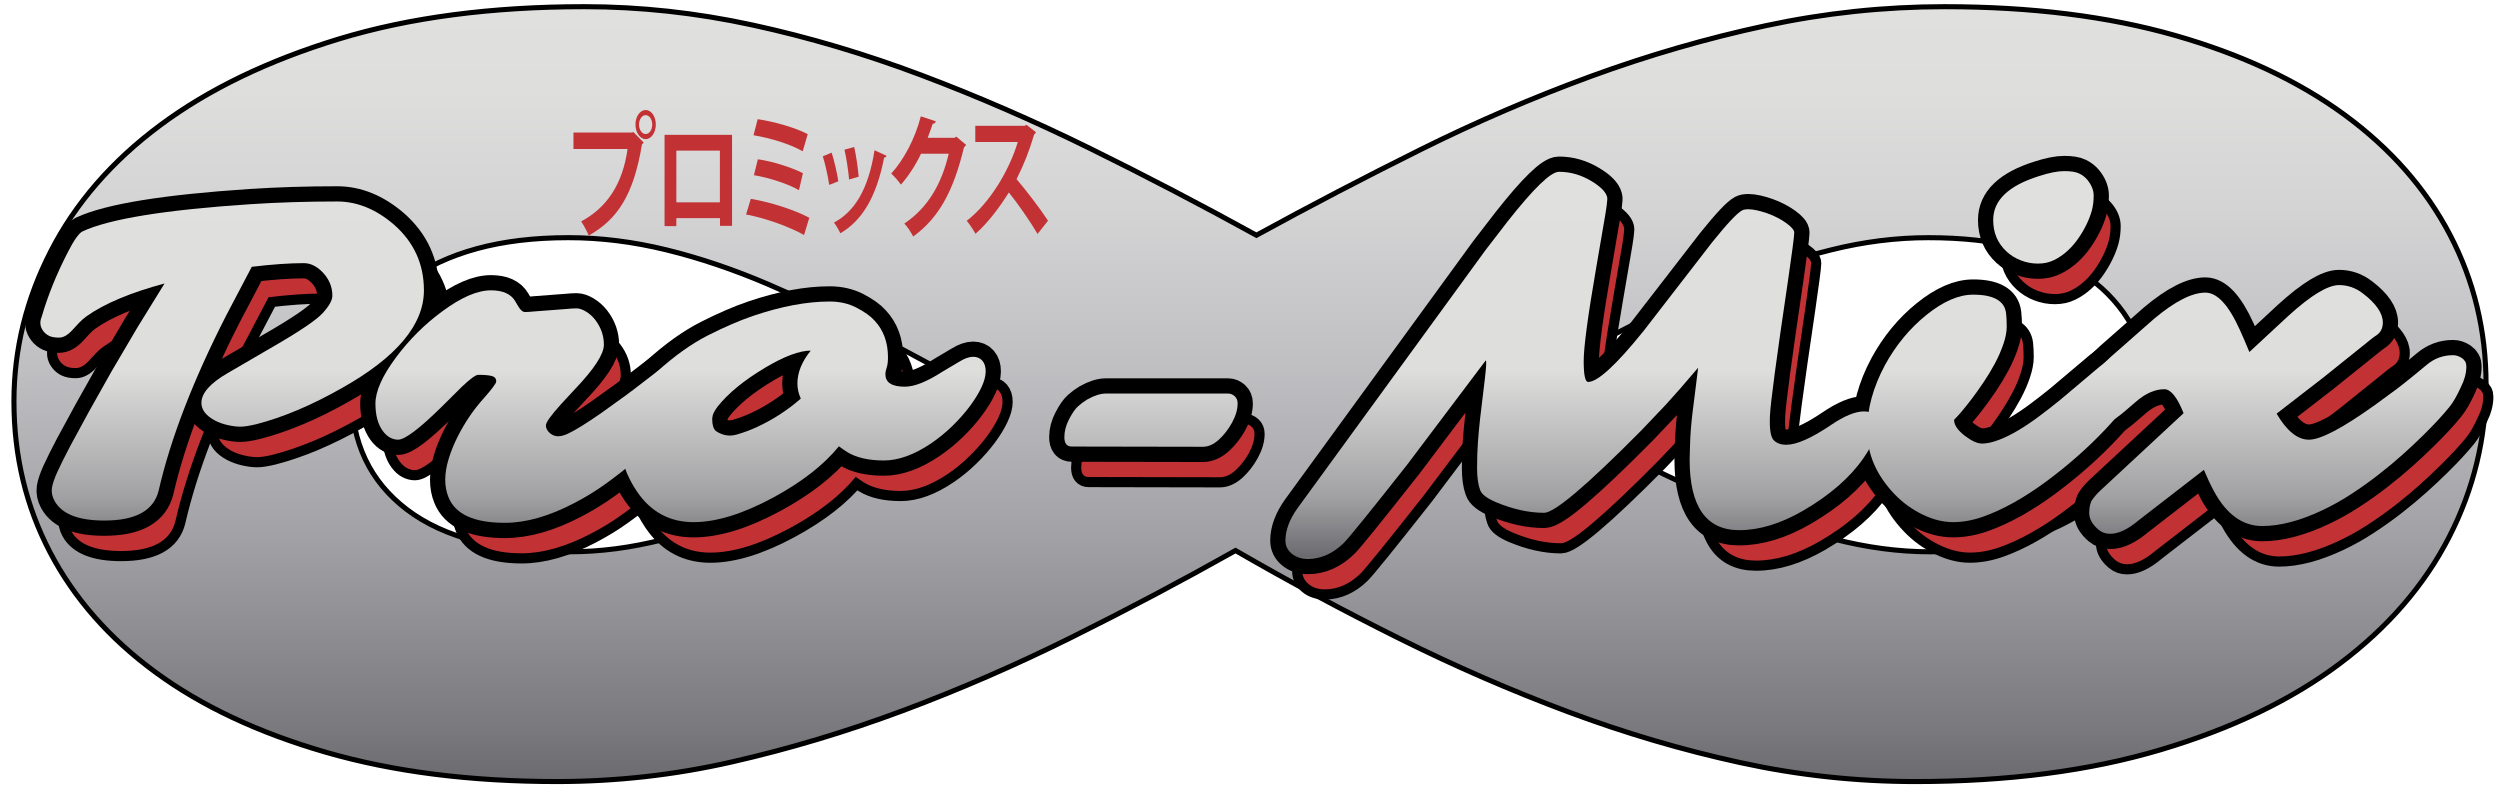 <?xml version="1.0" encoding="utf-8"?>
<!-- Generator: Adobe Illustrator 17.0.0, SVG Export Plug-In . SVG Version: 6.00 Build 0)  -->
<!DOCTYPE svg PUBLIC "-//W3C//DTD SVG 1.1//EN" "http://www.w3.org/Graphics/SVG/1.1/DTD/svg11.dtd">
<svg version="1.1" id="Camada_1" xmlns="http://www.w3.org/2000/svg" xmlns:xlink="http://www.w3.org/1999/xlink" x="0px" y="0px"
	 width="246.333px" height="77.667px" viewBox="0 0 246.333 77.667" enable-background="new 0 0 246.333 77.667"
	 xml:space="preserve">
<g>
	<g>
		<path d="M244.959,37.87c0,5.299-1.215,10.318-3.643,15.054c-2.43,4.738-6.018,8.893-10.77,12.464
			c-4.75,3.573-10.638,6.404-17.659,8.49c-7.023,2.089-15.073,3.131-24.152,3.131c-5.808,0-11.562-0.621-17.263-1.867
			c-5.702-1.244-11.352-2.909-16.947-4.998c-5.598-2.087-11.141-4.496-16.629-7.226c-5.491-2.729-10.876-5.619-16.155-8.671
			c-5.281,2.971-10.666,5.822-16.154,8.55c-5.491,2.73-11.035,5.139-16.63,7.226c-5.598,2.089-11.22,3.775-16.867,5.058
			c-5.65,1.285-11.378,1.927-17.184,1.927c-8.552,0-16.155-0.963-22.807-2.89s-12.25-4.556-16.788-7.888
			c-4.541-3.331-7.998-7.266-10.374-11.802c-2.375-4.535-3.563-9.494-3.563-14.874c0-5.137,1.212-10.075,3.643-14.813
			c2.428-4.736,6.019-8.87,10.77-12.404c4.751-3.532,10.611-6.362,17.58-8.49c6.968-2.125,15.045-3.189,24.231-3.189
			c5.489,0,11.007,0.602,16.551,1.807c5.543,1.204,11.086,2.851,16.629,4.938c5.543,2.089,11.086,4.498,16.63,7.226
			c5.543,2.73,11.007,5.582,16.392,8.551c5.278-2.89,10.663-5.7,16.154-8.43c5.489-2.729,11.086-5.137,16.788-7.226
			c5.702-2.087,11.456-3.752,17.263-4.998c5.806-1.244,11.666-1.867,17.58-1.867c8.553,0,16.127,0.945,22.728,2.83
			c6.597,1.887,12.168,4.498,16.709,7.828c4.537,3.333,7.998,7.267,10.373,11.802C243.771,27.655,244.959,32.572,244.959,37.87z
			 M97.193,38.954c-3.697-2.087-7.365-4.074-11.007-5.961c-3.643-1.885-7.154-3.553-10.532-4.998
			c-3.38-1.445-6.707-2.569-9.978-3.372c-3.274-0.802-6.493-1.205-9.661-1.205c-3.381,0-6.39,0.361-9.028,1.084
			c-2.641,0.723-4.885,1.767-6.731,3.131c-1.849,1.366-3.247,2.992-4.197,4.877c-0.95,1.887-1.425,3.955-1.425,6.202
			c0,4.898,1.821,8.731,5.464,11.501s9,4.155,16.076,4.155c2.955,0,6.018-0.4,9.186-1.204c3.167-0.802,6.493-1.906,9.978-3.312
			c3.484-1.404,7.048-3.029,10.69-4.877C89.67,43.13,93.392,41.122,97.193,38.954z M211.7,38.834c0-2.488-0.53-4.697-1.584-6.624
			c-1.057-1.927-2.509-3.553-4.355-4.877c-1.849-1.325-4.118-2.307-6.81-2.95c-2.692-0.642-5.677-0.964-8.948-0.964
			c-3.168,0-6.362,0.403-9.582,1.205c-3.222,0.803-6.573,1.867-10.057,3.191s-7.048,2.932-10.69,4.817
			c-3.643,1.888-7.419,3.875-11.324,5.961c4.012,2.168,7.84,4.196,11.482,6.082c3.643,1.887,7.207,3.553,10.691,4.998
			s6.862,2.589,10.136,3.433c3.271,0.843,6.439,1.264,9.502,1.264c3.484,0,6.545-0.4,9.186-1.204
			c2.638-0.802,4.882-1.886,6.731-3.251c1.846-1.364,3.247-2.97,4.197-4.817C211.225,43.25,211.7,41.164,211.7,38.834z"/>
	</g>
	<g>
		
			<linearGradient id="SVGID_1_" gradientUnits="userSpaceOnUse" x1="89.806" y1="1527.164" x2="89.806" y2="1603.515" gradientTransform="matrix(1 0 0 1 33.36 -1526.506)">
			<stop  offset="0" style="stop-color:#E0E0DF"/>
			<stop  offset="0.108" style="stop-color:#DEDEDD"/>
			<stop  offset="0.27" style="stop-color:#D3D3D4"/>
			<stop  offset="0.466" style="stop-color:#BFBEC1"/>
			<stop  offset="0.689" style="stop-color:#A1A0A4"/>
			<stop  offset="0.931" style="stop-color:#7A797D"/>
			<stop  offset="1" style="stop-color:#6B6A6F"/>
		</linearGradient>
		<path fill="url(#SVGID_1_)" d="M244.959,37.87c0,5.299-1.215,10.318-3.643,15.054c-2.43,4.738-6.018,8.893-10.77,12.464
			c-4.75,3.573-10.638,6.404-17.659,8.49c-7.023,2.089-15.073,3.131-24.152,3.131c-5.808,0-11.562-0.621-17.263-1.867
			c-5.702-1.244-11.352-2.909-16.947-4.998c-5.598-2.087-11.141-4.496-16.629-7.226c-5.491-2.729-10.876-5.619-16.155-8.671
			c-5.281,2.971-10.666,5.822-16.154,8.55c-5.491,2.73-11.035,5.139-16.63,7.226c-5.598,2.089-11.22,3.775-16.867,5.058
			c-5.65,1.285-11.378,1.927-17.184,1.927c-8.552,0-16.155-0.963-22.807-2.89s-12.25-4.556-16.788-7.888
			c-4.541-3.331-7.998-7.266-10.374-11.802c-2.375-4.535-3.563-9.494-3.563-14.874c0-5.137,1.212-10.075,3.643-14.813
			c2.428-4.736,6.019-8.87,10.77-12.404c4.751-3.532,10.611-6.362,17.58-8.49c6.968-2.125,15.045-3.189,24.231-3.189
			c5.489,0,11.007,0.602,16.551,1.807c5.543,1.204,11.086,2.851,16.629,4.938c5.543,2.089,11.086,4.498,16.63,7.226
			c5.543,2.73,11.007,5.582,16.392,8.551c5.278-2.89,10.663-5.7,16.154-8.43c5.489-2.729,11.086-5.137,16.788-7.226
			c5.702-2.087,11.456-3.752,17.263-4.998c5.806-1.244,11.666-1.867,17.58-1.867c8.553,0,16.127,0.945,22.728,2.83
			c6.597,1.887,12.168,4.498,16.709,7.828c4.537,3.333,7.998,7.267,10.373,11.802C243.771,27.655,244.959,32.572,244.959,37.87z
			 M97.193,38.954c-3.697-2.087-7.365-4.074-11.007-5.961c-3.643-1.885-7.154-3.553-10.532-4.998
			c-3.38-1.445-6.707-2.569-9.978-3.372c-3.274-0.802-6.493-1.205-9.661-1.205c-3.381,0-6.39,0.361-9.028,1.084
			c-2.641,0.723-4.885,1.767-6.731,3.131c-1.849,1.366-3.247,2.992-4.197,4.877c-0.95,1.887-1.425,3.955-1.425,6.202
			c0,4.898,1.821,8.731,5.464,11.501s9,4.155,16.076,4.155c2.955,0,6.018-0.4,9.186-1.204c3.167-0.802,6.493-1.906,9.978-3.312
			c3.484-1.404,7.048-3.029,10.69-4.877C89.67,43.13,93.392,41.122,97.193,38.954z M211.7,38.834c0-2.488-0.53-4.697-1.584-6.624
			c-1.057-1.927-2.509-3.553-4.355-4.877c-1.849-1.325-4.118-2.307-6.81-2.95c-2.692-0.642-5.677-0.964-8.948-0.964
			c-3.168,0-6.362,0.403-9.582,1.205c-3.222,0.803-6.573,1.867-10.057,3.191s-7.048,2.932-10.69,4.817
			c-3.643,1.888-7.419,3.875-11.324,5.961c4.012,2.168,7.84,4.196,11.482,6.082c3.643,1.887,7.207,3.553,10.691,4.998
			s6.862,2.589,10.136,3.433c3.271,0.843,6.439,1.264,9.502,1.264c3.484,0,6.545-0.4,9.186-1.204
			c2.638-0.802,4.882-1.886,6.731-3.251c1.846-1.364,3.247-2.97,4.197-4.817C211.225,43.25,211.7,41.164,211.7,38.834z"/>
	</g>
	<g>
		<path fill="none" stroke="#000000" stroke-width="0.5" stroke-miterlimit="10" d="M244.959,37.87
			c0,5.299-1.215,10.318-3.643,15.054c-2.43,4.738-6.018,8.893-10.77,12.464c-4.75,3.573-10.638,6.404-17.659,8.49
			c-7.023,2.089-15.073,3.131-24.152,3.131c-5.808,0-11.562-0.621-17.263-1.867c-5.702-1.244-11.352-2.909-16.947-4.998
			c-5.598-2.087-11.141-4.496-16.629-7.226c-5.491-2.729-10.876-5.619-16.155-8.671c-5.281,2.971-10.666,5.822-16.154,8.55
			c-5.491,2.73-11.035,5.139-16.63,7.226c-5.598,2.089-11.22,3.775-16.867,5.058c-5.65,1.285-11.378,1.927-17.184,1.927
			c-8.552,0-16.155-0.963-22.807-2.89s-12.25-4.556-16.788-7.888c-4.541-3.331-7.998-7.266-10.374-11.802
			c-2.375-4.535-3.563-9.494-3.563-14.874c0-5.137,1.212-10.075,3.643-14.813c2.428-4.736,6.019-8.87,10.77-12.404
			c4.751-3.532,10.611-6.362,17.58-8.49c6.968-2.125,15.045-3.189,24.231-3.189c5.489,0,11.007,0.602,16.551,1.807
			c5.543,1.204,11.086,2.851,16.629,4.938c5.543,2.089,11.086,4.498,16.63,7.226c5.543,2.73,11.007,5.582,16.392,8.551
			c5.278-2.89,10.663-5.7,16.154-8.43c5.489-2.729,11.086-5.137,16.788-7.226c5.702-2.087,11.456-3.752,17.263-4.998
			c5.806-1.244,11.666-1.867,17.58-1.867c8.553,0,16.127,0.945,22.728,2.83c6.597,1.887,12.168,4.498,16.709,7.828
			c4.537,3.333,7.998,7.267,10.373,11.802C243.771,27.655,244.959,32.572,244.959,37.87z M97.193,38.954
			c-3.697-2.087-7.365-4.074-11.007-5.961c-3.643-1.885-7.154-3.553-10.532-4.998c-3.38-1.445-6.707-2.569-9.978-3.372
			c-3.274-0.802-6.493-1.205-9.661-1.205c-3.381,0-6.39,0.361-9.028,1.084c-2.641,0.723-4.885,1.767-6.731,3.131
			c-1.849,1.366-3.247,2.992-4.197,4.877c-0.95,1.887-1.425,3.955-1.425,6.202c0,4.898,1.821,8.731,5.464,11.501
			s9,4.155,16.076,4.155c2.955,0,6.018-0.4,9.186-1.204c3.167-0.802,6.493-1.906,9.978-3.312c3.484-1.404,7.048-3.029,10.69-4.877
			C89.67,43.13,93.392,41.122,97.193,38.954z M211.7,38.834c0-2.488-0.53-4.697-1.584-6.624c-1.057-1.927-2.509-3.553-4.355-4.877
			c-1.849-1.325-4.118-2.307-6.81-2.95c-2.692-0.642-5.677-0.964-8.948-0.964c-3.168,0-6.362,0.403-9.582,1.205
			c-3.222,0.803-6.573,1.867-10.057,3.191s-7.048,2.932-10.69,4.817c-3.643,1.888-7.419,3.875-11.324,5.961
			c4.012,2.168,7.84,4.196,11.482,6.082c3.643,1.887,7.207,3.553,10.691,4.998s6.862,2.589,10.136,3.433
			c3.271,0.843,6.439,1.264,9.502,1.264c3.484,0,6.545-0.4,9.186-1.204c2.638-0.802,4.882-1.886,6.731-3.251
			c1.846-1.364,3.247-2.97,4.197-4.817C211.225,43.25,211.7,41.164,211.7,38.834z"/>
	</g>
</g>
<g>
	<path fill="#C23235" d="M56.504,13.059h5.804l0.084-0.067l1.03,1.051c-0.047,0.067-0.092,0.133-0.167,0.187
		c-0.826,4.975-2.404,7.384-5.246,8.98c-0.167-0.425-0.511-1.051-0.743-1.397c2.516-1.344,4.087-3.658,4.569-7.131h-5.33
		C56.504,14.681,56.504,13.059,56.504,13.059z M63.617,10.838c0.557,0,1.003,0.639,1.003,1.436c0,0.785-0.446,1.436-1.003,1.436
		c-0.548,0-1.003-0.652-1.003-1.436C62.613,11.45,63.087,10.838,63.617,10.838z M64.266,12.275c0-0.519-0.288-0.932-0.65-0.932
		c-0.352,0-0.65,0.412-0.65,0.932c0,0.519,0.297,0.931,0.65,0.931C63.997,13.205,64.266,12.767,64.266,12.275z"/>
	<path fill="#C23235" d="M72.131,13.286v8.967h-1.189v-0.758h-4.3v0.786h-1.161v-8.995H72.131z M70.933,19.938v-5.096h-4.29v5.096
		H70.933z"/>
	<path fill="#C23235" d="M73.978,19.591c1.931,0.333,4.188,1.038,5.767,1.863l-0.52,1.703c-1.365-0.772-3.752-1.664-5.711-2.022
		L73.978,19.591z M74.656,11.743c1.569,0.226,3.714,0.825,4.931,1.477l-0.492,1.689c-1.319-0.758-3.268-1.317-4.847-1.583
		L74.656,11.743z M74.675,15.694c1.393,0.186,3.315,0.798,4.439,1.37l-0.39,1.676c-1.04-0.612-2.963-1.237-4.439-1.477
		L74.675,15.694z"/>
	<path fill="#C23235" d="M81.945,15.042c0.26,0.798,0.538,2.022,0.66,2.82l-0.901,0.359c-0.121-0.825-0.371-1.996-0.631-2.821
		L81.945,15.042z M87.35,15.348c-0.027,0.107-0.111,0.186-0.232,0.174c-0.762,3.924-2.201,6.239-4.318,7.463
		c-0.121-0.266-0.417-0.798-0.631-1.051c1.987-1.064,3.38-3.179,4.002-7.131L87.35,15.348z M84.164,14.483
		c0.195,0.812,0.371,2.089,0.446,2.927l-0.947,0.279c-0.074-0.878-0.26-2.089-0.455-2.94L84.164,14.483z"/>
	<path fill="#C23235" d="M95.187,14.27c-0.037,0.107-0.13,0.186-0.204,0.253c-1.049,4.351-2.498,6.972-5.005,8.781
		c-0.195-0.373-0.538-0.945-0.873-1.277c2.322-1.557,3.677-3.898,4.374-6.878h-2.73c-0.464,1.011-1.216,2.182-1.978,3.046
		c-0.223-0.32-0.641-0.811-0.956-1.091c1.207-1.318,2.349-3.419,2.916-5.641l1.477,0.492c-0.037,0.16-0.158,0.24-0.306,0.24
		c-0.148,0.479-0.334,0.945-0.492,1.384h2.647l0.167-0.12L95.187,14.27z"/>
	<path fill="#C23235" d="M102.068,13.02c-0.028,0.107-0.092,0.186-0.167,0.226c-0.52,1.717-1.003,2.954-1.737,4.404
		c0.91,1.064,2.275,2.833,3.101,4.097l-1.03,1.303c-0.724-1.237-2.052-3.14-2.832-4.085c-0.873,1.411-2.08,3.033-3.287,4.072
		c-0.186-0.359-0.594-0.971-0.863-1.277c2.312-1.796,4.197-4.989,5.033-7.77h-4.188v-1.597h4.856l0.196-0.092L102.068,13.02z"/>
</g>
<g>
	<g enable-background="new    ">
		<path fill="none" stroke="#000000" stroke-width="2" stroke-miterlimit="10" d="M7.036,52.356
			c-0.237-0.435-0.323-0.858-0.261-1.271s0.247-0.952,0.552-1.62s0.723-1.504,1.25-2.51l1.834-3.375l2.251-4.007l2.542-4.321
			l2.668-4.321c-3.349,0.9-5.906,1.973-7.67,3.218c-0.292,0.21-0.542,0.428-0.75,0.653l-0.708,0.765
			c-0.431,0.465-0.854,0.698-1.271,0.698s-0.74-0.056-0.969-0.169c-0.229-0.112-0.414-0.259-0.552-0.439
			c-0.348-0.435-0.41-0.915-0.188-1.44c0.597-2.07,1.452-4.186,2.563-6.346c0.611-1.2,1.098-1.891,1.459-2.071
			c2.64-1.23,8.142-2.123,16.507-2.678c2.723-0.18,5.586-0.27,8.587-0.27c1.959,0,3.821,0.758,5.586,2.273
			c1.973,1.726,2.959,3.886,2.959,6.482c0,3.391-2.696,6.602-8.087,9.632c-2.987,1.696-5.794,2.881-8.42,3.557
			c-0.681,0.165-1.206,0.248-1.574,0.248c-0.369,0-0.785-0.053-1.25-0.158c-0.466-0.105-0.886-0.255-1.261-0.45
			c-0.889-0.479-1.334-1.058-1.334-1.733c0-0.959,0.854-1.936,2.564-2.926l4.481-2.61c2.654-1.53,4.293-2.64,4.919-3.331
			c0.625-0.69,0.938-1.256,0.938-1.699c0-0.442-0.081-0.852-0.24-1.227c-0.16-0.375-0.379-0.712-0.657-1.013
			c-0.598-0.645-1.237-0.968-1.917-0.968c-1.417,0-3.126,0.12-5.127,0.36l-2.542,4.839c-3.251,6.377-5.461,12.107-6.628,17.194
			c-0.473,1.98-2.258,2.971-5.356,2.971C9.377,54.292,7.745,53.646,7.036,52.356z"/>
		<path fill="none" stroke="#000000" stroke-width="2" stroke-miterlimit="10" d="M40.884,46.325c-0.264,0-0.524-0.067-0.782-0.202
			c-0.257-0.136-0.497-0.354-0.719-0.653c-0.486-0.659-0.729-1.56-0.729-2.7c0-1.216,0.674-2.73,2.021-4.546
			c1.306-1.755,2.828-3.271,4.564-4.546c1.862-1.38,3.46-2.07,4.794-2.07c1.181,0,1.98,0.36,2.397,1.08l0.292,0.495
			c0.222,0.375,0.445,0.563,0.667,0.563s0.57-0.023,1.042-0.068l2.959-0.225c0.458-0.045,0.82-0.067,1.083-0.067
			c0.264,0,0.566,0.102,0.907,0.304c0.34,0.203,0.643,0.469,0.907,0.799c0.583,0.75,0.875,1.575,0.875,2.476
			c0,0.93-0.952,2.393-2.855,4.389l-1.375,1.485c-0.987,1.095-1.48,1.786-1.48,2.07c0,0.285,0.125,0.536,0.375,0.754
			c0.25,0.218,0.521,0.326,0.813,0.326s0.622-0.086,0.99-0.259c0.368-0.172,0.823-0.428,1.365-0.766
			c0.542-0.337,1.16-0.746,1.855-1.227c1.903-1.35,3.175-2.279,3.814-2.79l1.73-1.328c1.181-0.9,2.021-1.35,2.522-1.35
			c0.5,0,0.91,0.116,1.229,0.349c0.32,0.233,0.479,0.634,0.479,1.204s-0.271,1.336-0.813,2.297
			c-0.542,0.959-1.129,1.793-1.761,2.498s-1.247,1.357-1.844,1.957c-0.598,0.601-1.303,1.25-2.116,1.947s-1.712,1.402-2.699,2.115
			c-0.986,0.713-2.029,1.354-3.126,1.924c-2.488,1.306-4.773,1.959-6.857,1.959c-3.043,0-4.898-0.848-5.565-2.543
			c-0.208-0.51-0.313-1.081-0.313-1.711c0-0.631,0.111-1.309,0.333-2.037s0.514-1.451,0.875-2.172
			c0.722-1.425,1.577-2.686,2.563-3.781c0.833-0.945,1.25-1.508,1.25-1.688c0-0.285-0.149-0.465-0.448-0.54s-0.74-0.112-1.323-0.112
			c-0.25,0-0.785,0.391-1.605,1.17l-2.042,2.025C42.969,45.259,41.551,46.325,40.884,46.325z"/>
		<path fill="none" stroke="#000000" stroke-width="2" stroke-miterlimit="10" d="M88.905,39.888c0,0.811,0.639,1.215,1.917,1.215
			c0.944,0,2.181-0.494,3.71-1.485l1.667-0.99c0.514-0.315,0.962-0.472,1.345-0.472c0.382,0,0.684,0.127,0.906,0.382
			s0.333,0.608,0.333,1.058c0,0.45-0.139,0.972-0.417,1.564c-0.278,0.593-0.66,1.215-1.146,1.867
			c-0.486,0.653-1.056,1.299-1.709,1.936c-0.653,0.639-1.355,1.213-2.105,1.723c-1.667,1.125-3.217,1.688-4.648,1.688
			c-1.515,0-2.724-0.277-3.627-0.832c-0.278-0.181-0.549-0.368-0.813-0.563c-1.487,1.831-3.641,3.511-6.461,5.042
			c-3.001,1.62-5.621,2.43-7.857,2.43c-2.349,0-4.203-0.997-5.565-2.992c-1.098-1.621-1.646-3.264-1.646-4.93
			c0-2.4,1.188-4.688,3.564-6.863c1.75-1.591,3.442-2.799,5.075-3.624c1.632-0.825,3.109-1.463,4.429-1.913
			c2.793-0.945,5.308-1.418,7.545-1.418c1,0,1.893,0.207,2.678,0.619c0.785,0.413,1.365,0.829,1.74,1.249
			c0.889,0.945,1.334,2.153,1.334,3.624c0,0.435-0.042,0.773-0.125,1.013C88.947,39.453,88.905,39.678,88.905,39.888z
			 M71.856,44.142l-0.021,0.066v0.023c0,0.645,0.132,1.064,0.396,1.26c0.639,0.42,1.313,0.529,2.022,0.326
			c0.708-0.202,1.382-0.453,2.021-0.754c1.584-0.734,3.015-1.665,4.293-2.791c-0.222-0.479-0.333-0.975-0.333-1.484
			c0-1.08,0.438-2.161,1.313-3.241c-1.112,0-2.613,0.563-4.502,1.688c-2.084,1.246-3.647,2.528-4.69,3.848
			C72.022,43.534,71.856,43.886,71.856,44.142z"/>
		<path fill="none" stroke="#000000" stroke-width="2" stroke-miterlimit="10" d="M107.267,47c-0.487,0-0.729-0.307-0.729-0.922
			c0-0.586,0.156-1.178,0.469-1.778s0.608-1.024,0.886-1.272c0.278-0.247,0.577-0.469,0.896-0.663
			c0.694-0.39,1.306-0.585,1.834-0.585h12.068c0.222,0,0.43,0.086,0.625,0.258c0.194,0.174,0.292,0.41,0.292,0.709
			c0,0.602-0.185,1.234-0.552,1.902c-0.369,0.668-0.806,1.23-1.313,1.688c-0.508,0.458-1.025,0.688-1.553,0.688L107.267,47z"/>
		<path fill="none" stroke="#000000" stroke-width="2" stroke-miterlimit="10" d="M168.148,48.283l0.042-1.53
			c0.027-0.96,0.111-2.011,0.25-3.151l0.334-2.655c0.069-0.63,0.139-1.2,0.208-1.71c-1.32,1.561-2.383,2.776-3.188,3.646
			l-2.397,2.521c-5.363,5.416-8.56,8.125-9.587,8.125c-1.515,0-3.105-0.354-4.773-1.059c-0.903-0.39-1.417-0.795-1.542-1.215
			c-0.195-0.525-0.292-1.241-0.292-2.149c0-0.907,0.027-1.744,0.083-2.509c0.056-0.766,0.125-1.527,0.209-2.285
			c0.083-0.758,0.17-1.484,0.261-2.183c0.09-0.698,0.163-1.31,0.219-1.835c0.139-1.185,0.166-1.777,0.083-1.777L140.303,48.8
			c-3.655,4.637-5.732,7.201-6.232,7.697c-1.07,1.05-2.251,1.575-3.543,1.575c-0.64,0-1.167-0.173-1.584-0.519
			c-0.417-0.345-0.626-0.771-0.626-1.282c0-1.021,0.396-2.085,1.188-3.196l18.508-25.408l2.168-2.813
			c2.584-3.286,4.279-4.929,5.086-4.929c1.125,0,2.195,0.308,3.209,0.923c0.903,0.54,1.418,1.065,1.543,1.575
			c0.055,0.195-0.063,1.103-0.354,2.724l-0.729,4.253c-0.82,4.741-1.229,7.798-1.229,9.171c0,1.374,0.146,2.059,0.438,2.059
			c0.944,0,2.765-1.672,5.461-5.019l6.753-8.732c1.486-1.846,2.473-2.896,2.959-3.151c0.139-0.075,0.341-0.113,0.604-0.113
			s0.56,0.038,0.886,0.113c0.327,0.075,0.66,0.172,1.001,0.292c0.34,0.12,0.67,0.263,0.99,0.428
			c0.319,0.165,0.604,0.337,0.854,0.518c0.542,0.39,0.809,0.709,0.802,0.957s-0.065,0.78-0.177,1.598
			c-0.111,0.818-0.25,1.812-0.417,2.982c-1.153,7.757-1.754,12.258-1.803,13.503s0.069,2.026,0.354,2.341
			c0.284,0.314,0.705,0.473,1.261,0.473c1.014,0,2.487-0.652,4.419-1.958c1.306-0.886,2.386-1.328,3.24-1.328
			s1.282,0.442,1.282,1.328c0,0.915-0.459,2.025-1.376,3.331c-1.32,1.891-3.293,3.601-5.919,5.131
			c-2.209,1.275-4.308,1.913-6.294,1.913C169.774,55.237,168.148,52.919,168.148,48.283z"/>
		<path fill="none" stroke="#000000" stroke-width="2" stroke-miterlimit="10" d="M200.121,52.502
			c-1.057,0.593-2.085,1.065-3.085,1.418s-1.983,0.528-2.949,0.528s-1.967-0.251-3.001-0.754c-1.035-0.502-1.956-1.174-2.762-2.014
			c-1.793-1.875-2.688-3.961-2.688-6.257c0-2.116,0.583-4.261,1.75-6.437c1.07-1.965,2.432-3.616,4.085-4.951
			c1.654-1.335,3.189-2.003,4.606-2.003c2.028,0,3.112,0.615,3.252,1.845c0.041,0.375,0.063,0.81,0.063,1.305
			s-0.108,1.062-0.323,1.699c-0.216,0.638-0.493,1.275-0.834,1.913c-0.341,0.639-0.716,1.26-1.125,1.868
			c-0.41,0.607-0.803,1.159-1.178,1.653c-0.723,0.945-1.3,1.629-1.73,2.049c0,0.51,0.354,1.035,1.063,1.575
			c0.667,0.511,1.232,0.765,1.698,0.765s1.015-0.119,1.646-0.359c0.633-0.24,1.285-0.563,1.96-0.968
			c0.674-0.405,1.361-0.87,2.063-1.396c0.701-0.525,1.393-1.064,2.073-1.62l3.814-3.218c1.514-1.185,2.744-1.778,3.688-1.778
			c0.376,0,0.664,0.146,0.865,0.439s0.303,0.634,0.303,1.024c0,0.391-0.181,0.927-0.542,1.609c-0.361,0.684-0.858,1.438-1.49,2.262
			c-0.633,0.826-1.373,1.688-2.22,2.589c-0.848,0.899-1.765,1.786-2.751,2.655c-0.987,0.871-2.012,1.699-3.075,2.486
			C202.236,51.22,201.176,51.91,200.121,52.502z M205.373,27.724c-0.403,0.368-0.841,0.668-1.313,0.9s-1,0.349-1.584,0.349
			c-0.583,0-1.146-0.104-1.688-0.315c-0.542-0.21-1.015-0.502-1.418-0.878c-0.875-0.81-1.313-1.845-1.313-3.105
			c0-1.936,1.5-3.376,4.502-4.321c1.014-0.33,1.848-0.495,2.501-0.495s1.143,0.079,1.47,0.236c0.326,0.158,0.594,0.364,0.802,0.619
			c0.417,0.51,0.626,1.032,0.626,1.564c0,0.533-0.06,1.017-0.178,1.452s-0.288,0.885-0.511,1.35s-0.493,0.931-0.813,1.396
			C206.136,26.94,205.776,27.356,205.373,27.724z"/>
		<path fill="none" stroke="#000000" stroke-width="2" stroke-miterlimit="10" d="M225.986,43.759
			c1.001,1.71,2.063,2.565,3.189,2.565c1.139,0,3.285-1.126,6.439-3.376l2.272-1.666c0.681-0.524,1.25-0.979,1.709-1.361
			c0.458-0.383,0.854-0.708,1.188-0.979c0.751-0.63,1.612-0.945,2.585-0.945c0.306,0,0.601,0.098,0.886,0.292
			c0.284,0.195,0.428,0.461,0.428,0.799s-0.046,0.675-0.136,1.012c-0.091,0.338-0.227,0.688-0.406,1.047
			c-0.39,0.855-0.761,1.501-1.115,1.936c-0.354,0.436-0.733,0.871-1.136,1.306s-0.894,0.938-1.47,1.508
			c-0.577,0.57-1.237,1.189-1.98,1.856c-0.743,0.668-1.539,1.332-2.386,1.992c-0.848,0.66-1.74,1.298-2.679,1.912
			c-0.938,0.616-1.9,1.156-2.887,1.621c-2.195,1.035-4.168,1.553-5.919,1.553c-1.932,0-3.516-1.14-4.752-3.421
			c-0.362-0.675-0.695-1.38-1.001-2.115l-6.461,4.996c-1.028,0.87-1.952,1.306-2.772,1.306c-0.444,0-0.826-0.135-1.146-0.405
			c-0.611-0.511-0.918-1.058-0.918-1.644c0-0.584,0.102-1.023,0.303-1.316c0.201-0.292,0.462-0.588,0.781-0.889l8.212-7.629
			c-0.625-1.576-1.258-2.363-1.896-2.363c-0.931,0-1.876,0.42-2.834,1.26l-0.918,0.788c-1.306,1.155-2.466,1.733-3.48,1.733
			c-0.402,0-0.771-0.136-1.104-0.406c-0.653-0.524-0.979-1.132-0.979-1.822c0-0.689,0.702-1.666,2.105-2.926l0.813-0.743
			c0.361-0.36,0.729-0.712,1.104-1.058l4.272-3.759c2.057-1.725,3.745-2.588,5.065-2.588c1.152,0,2.278,1.208,3.376,3.624
			c0.319,0.705,0.639,1.448,0.959,2.228l3.835-3.556c2.223-2.025,3.891-3.038,5.002-3.038c0.848,0,1.626,0.27,2.335,0.81
			c1.319,1.005,1.979,1.966,1.979,2.881c0,0.57-0.223,0.998-0.667,1.283c-0.083,0.045-0.229,0.15-0.438,0.315l-4.71,3.781
			L225.986,43.759z"/>
	</g>
	<g enable-background="new    ">
		<path fill="#C23235" d="M7.036,52.356c-0.237-0.435-0.323-0.858-0.261-1.271s0.247-0.952,0.552-1.62s0.723-1.504,1.25-2.51
			l1.834-3.375l2.251-4.007l2.542-4.321l2.668-4.321c-3.349,0.9-5.906,1.973-7.67,3.218c-0.292,0.21-0.542,0.428-0.75,0.653
			l-0.708,0.765c-0.431,0.465-0.854,0.698-1.271,0.698s-0.74-0.056-0.969-0.169c-0.229-0.112-0.414-0.259-0.552-0.439
			c-0.348-0.435-0.41-0.915-0.188-1.44c0.597-2.07,1.452-4.186,2.563-6.346c0.611-1.2,1.098-1.891,1.459-2.071
			c2.64-1.23,8.142-2.123,16.507-2.678c2.723-0.18,5.586-0.27,8.587-0.27c1.959,0,3.821,0.758,5.586,2.273
			c1.973,1.726,2.959,3.886,2.959,6.482c0,3.391-2.696,6.602-8.087,9.632c-2.987,1.696-5.794,2.881-8.42,3.557
			c-0.681,0.165-1.206,0.248-1.574,0.248c-0.369,0-0.785-0.053-1.25-0.158c-0.466-0.105-0.886-0.255-1.261-0.45
			c-0.889-0.479-1.334-1.058-1.334-1.733c0-0.959,0.854-1.936,2.564-2.926l4.481-2.61c2.654-1.53,4.293-2.64,4.919-3.331
			c0.625-0.69,0.938-1.256,0.938-1.699c0-0.442-0.081-0.852-0.24-1.227c-0.16-0.375-0.379-0.712-0.657-1.013
			c-0.598-0.645-1.237-0.968-1.917-0.968c-1.417,0-3.126,0.12-5.127,0.36l-2.542,4.839c-3.251,6.377-5.461,12.107-6.628,17.194
			c-0.473,1.98-2.258,2.971-5.356,2.971C9.377,54.292,7.745,53.646,7.036,52.356z"/>
		<path fill="#C23235" d="M40.884,46.325c-0.264,0-0.524-0.067-0.782-0.202c-0.257-0.136-0.497-0.354-0.719-0.653
			c-0.486-0.659-0.729-1.56-0.729-2.7c0-1.216,0.674-2.73,2.021-4.546c1.306-1.755,2.828-3.271,4.564-4.546
			c1.862-1.38,3.46-2.07,4.794-2.07c1.181,0,1.98,0.36,2.397,1.08l0.292,0.495c0.222,0.375,0.445,0.563,0.667,0.563
			s0.57-0.023,1.042-0.068l2.959-0.225c0.458-0.045,0.82-0.067,1.083-0.067c0.264,0,0.566,0.102,0.907,0.304
			c0.34,0.203,0.643,0.469,0.907,0.799c0.583,0.75,0.875,1.575,0.875,2.476c0,0.93-0.952,2.393-2.855,4.389l-1.375,1.485
			c-0.987,1.095-1.48,1.786-1.48,2.07c0,0.285,0.125,0.536,0.375,0.754c0.25,0.218,0.521,0.326,0.813,0.326s0.622-0.086,0.99-0.259
			c0.368-0.172,0.823-0.428,1.365-0.766c0.542-0.337,1.16-0.746,1.855-1.227c1.903-1.35,3.175-2.279,3.814-2.79l1.73-1.328
			c1.181-0.9,2.021-1.35,2.522-1.35c0.5,0,0.91,0.116,1.229,0.349c0.32,0.233,0.479,0.634,0.479,1.204s-0.271,1.336-0.813,2.297
			c-0.542,0.959-1.129,1.793-1.761,2.498s-1.247,1.357-1.844,1.957c-0.598,0.601-1.303,1.25-2.116,1.947s-1.712,1.402-2.699,2.115
			c-0.986,0.713-2.029,1.354-3.126,1.924c-2.488,1.306-4.773,1.959-6.857,1.959c-3.043,0-4.898-0.848-5.565-2.543
			c-0.208-0.51-0.313-1.081-0.313-1.711c0-0.631,0.111-1.309,0.333-2.037s0.514-1.451,0.875-2.172
			c0.722-1.425,1.577-2.686,2.563-3.781c0.833-0.945,1.25-1.508,1.25-1.688c0-0.285-0.149-0.465-0.448-0.54s-0.74-0.112-1.323-0.112
			c-0.25,0-0.785,0.391-1.605,1.17l-2.042,2.025C42.969,45.259,41.551,46.325,40.884,46.325z"/>
		<path fill="#C23235" d="M88.905,39.888c0,0.811,0.639,1.215,1.917,1.215c0.944,0,2.181-0.494,3.71-1.485l1.667-0.99
			c0.514-0.315,0.962-0.472,1.345-0.472c0.382,0,0.684,0.127,0.906,0.382s0.333,0.608,0.333,1.058c0,0.45-0.139,0.972-0.417,1.564
			c-0.278,0.593-0.66,1.215-1.146,1.867c-0.486,0.653-1.056,1.299-1.709,1.936c-0.653,0.639-1.355,1.213-2.105,1.723
			c-1.667,1.125-3.217,1.688-4.648,1.688c-1.515,0-2.724-0.277-3.627-0.832c-0.278-0.181-0.549-0.368-0.813-0.563
			c-1.487,1.831-3.641,3.511-6.461,5.042c-3.001,1.62-5.621,2.43-7.857,2.43c-2.349,0-4.203-0.997-5.565-2.992
			c-1.098-1.621-1.646-3.264-1.646-4.93c0-2.4,1.188-4.688,3.564-6.863c1.75-1.591,3.442-2.799,5.075-3.624
			c1.632-0.825,3.109-1.463,4.429-1.913c2.793-0.945,5.308-1.418,7.545-1.418c1,0,1.893,0.207,2.678,0.619
			c0.785,0.413,1.365,0.829,1.74,1.249c0.889,0.945,1.334,2.153,1.334,3.624c0,0.435-0.042,0.773-0.125,1.013
			C88.947,39.453,88.905,39.678,88.905,39.888z M71.856,44.142l-0.021,0.066v0.023c0,0.645,0.132,1.064,0.396,1.26
			c0.639,0.42,1.313,0.529,2.022,0.326c0.708-0.202,1.382-0.453,2.021-0.754c1.584-0.734,3.015-1.665,4.293-2.791
			c-0.222-0.479-0.333-0.975-0.333-1.484c0-1.08,0.438-2.161,1.313-3.241c-1.112,0-2.613,0.563-4.502,1.688
			c-2.084,1.246-3.647,2.528-4.69,3.848C72.022,43.534,71.856,43.886,71.856,44.142z"/>
		<path fill="#C23235" d="M107.267,47c-0.487,0-0.729-0.307-0.729-0.922c0-0.586,0.156-1.178,0.469-1.778s0.608-1.024,0.886-1.272
			c0.278-0.247,0.577-0.469,0.896-0.663c0.694-0.39,1.306-0.585,1.834-0.585h12.068c0.222,0,0.43,0.086,0.625,0.258
			c0.194,0.174,0.292,0.41,0.292,0.709c0,0.602-0.185,1.234-0.552,1.902c-0.369,0.668-0.806,1.23-1.313,1.688
			c-0.508,0.458-1.025,0.688-1.553,0.688L107.267,47z"/>
		<path fill="#C23235" d="M168.148,48.283l0.042-1.53c0.027-0.96,0.111-2.011,0.25-3.151l0.334-2.655
			c0.069-0.63,0.139-1.2,0.208-1.71c-1.32,1.561-2.383,2.776-3.188,3.646l-2.397,2.521c-5.363,5.416-8.56,8.125-9.587,8.125
			c-1.515,0-3.105-0.354-4.773-1.059c-0.903-0.39-1.417-0.795-1.542-1.215c-0.195-0.525-0.292-1.241-0.292-2.149
			c0-0.907,0.027-1.744,0.083-2.509c0.056-0.766,0.125-1.527,0.209-2.285c0.083-0.758,0.17-1.484,0.261-2.183
			c0.09-0.698,0.163-1.31,0.219-1.835c0.139-1.185,0.166-1.777,0.083-1.777L140.303,48.8c-3.655,4.637-5.732,7.201-6.232,7.697
			c-1.07,1.05-2.251,1.575-3.543,1.575c-0.64,0-1.167-0.173-1.584-0.519c-0.417-0.345-0.626-0.771-0.626-1.282
			c0-1.021,0.396-2.085,1.188-3.196l18.508-25.408l2.168-2.813c2.584-3.286,4.279-4.929,5.086-4.929
			c1.125,0,2.195,0.308,3.209,0.923c0.903,0.54,1.418,1.065,1.543,1.575c0.055,0.195-0.063,1.103-0.354,2.724l-0.729,4.253
			c-0.82,4.741-1.229,7.798-1.229,9.171c0,1.374,0.146,2.059,0.438,2.059c0.944,0,2.765-1.672,5.461-5.019l6.753-8.732
			c1.486-1.846,2.473-2.896,2.959-3.151c0.139-0.075,0.341-0.113,0.604-0.113s0.56,0.038,0.886,0.113
			c0.327,0.075,0.66,0.172,1.001,0.292c0.34,0.12,0.67,0.263,0.99,0.428c0.319,0.165,0.604,0.337,0.854,0.518
			c0.542,0.39,0.809,0.709,0.802,0.957s-0.065,0.78-0.177,1.598c-0.111,0.818-0.25,1.812-0.417,2.982
			c-1.153,7.757-1.754,12.258-1.803,13.503s0.069,2.026,0.354,2.341c0.284,0.314,0.705,0.473,1.261,0.473
			c1.014,0,2.487-0.652,4.419-1.958c1.306-0.886,2.386-1.328,3.24-1.328s1.282,0.442,1.282,1.328c0,0.915-0.459,2.025-1.376,3.331
			c-1.32,1.891-3.293,3.601-5.919,5.131c-2.209,1.275-4.308,1.913-6.294,1.913C169.774,55.237,168.148,52.919,168.148,48.283z"/>
		<path fill="#C23235" d="M200.121,52.502c-1.057,0.593-2.085,1.065-3.085,1.418s-1.983,0.528-2.949,0.528s-1.967-0.251-3.001-0.754
			c-1.035-0.502-1.956-1.174-2.762-2.014c-1.793-1.875-2.688-3.961-2.688-6.257c0-2.116,0.583-4.261,1.75-6.437
			c1.07-1.965,2.432-3.616,4.085-4.951c1.654-1.335,3.189-2.003,4.606-2.003c2.028,0,3.112,0.615,3.252,1.845
			c0.041,0.375,0.063,0.81,0.063,1.305s-0.108,1.062-0.323,1.699c-0.216,0.638-0.493,1.275-0.834,1.913
			c-0.341,0.639-0.716,1.26-1.125,1.868c-0.41,0.607-0.803,1.159-1.178,1.653c-0.723,0.945-1.3,1.629-1.73,2.049
			c0,0.51,0.354,1.035,1.063,1.575c0.667,0.511,1.232,0.765,1.698,0.765s1.015-0.119,1.646-0.359c0.633-0.24,1.285-0.563,1.96-0.968
			c0.674-0.405,1.361-0.87,2.063-1.396c0.701-0.525,1.393-1.064,2.073-1.62l3.814-3.218c1.514-1.185,2.744-1.778,3.688-1.778
			c0.376,0,0.664,0.146,0.865,0.439s0.303,0.634,0.303,1.024c0,0.391-0.181,0.927-0.542,1.609c-0.361,0.684-0.858,1.438-1.49,2.262
			c-0.633,0.826-1.373,1.688-2.22,2.589c-0.848,0.899-1.765,1.786-2.751,2.655c-0.987,0.871-2.012,1.699-3.075,2.486
			C202.236,51.22,201.176,51.91,200.121,52.502z M205.373,27.724c-0.403,0.368-0.841,0.668-1.313,0.9s-1,0.349-1.584,0.349
			c-0.583,0-1.146-0.104-1.688-0.315c-0.542-0.21-1.015-0.502-1.418-0.878c-0.875-0.81-1.313-1.845-1.313-3.105
			c0-1.936,1.5-3.376,4.502-4.321c1.014-0.33,1.848-0.495,2.501-0.495s1.143,0.079,1.47,0.236c0.326,0.158,0.594,0.364,0.802,0.619
			c0.417,0.51,0.626,1.032,0.626,1.564c0,0.533-0.06,1.017-0.178,1.452s-0.288,0.885-0.511,1.35s-0.493,0.931-0.813,1.396
			C206.136,26.94,205.776,27.356,205.373,27.724z"/>
		<path fill="#C23235" d="M225.986,43.759c1.001,1.71,2.063,2.565,3.189,2.565c1.139,0,3.285-1.126,6.439-3.376l2.272-1.666
			c0.681-0.524,1.25-0.979,1.709-1.361c0.458-0.383,0.854-0.708,1.188-0.979c0.751-0.63,1.612-0.945,2.585-0.945
			c0.306,0,0.601,0.098,0.886,0.292c0.284,0.195,0.428,0.461,0.428,0.799s-0.046,0.675-0.136,1.012
			c-0.091,0.338-0.227,0.688-0.406,1.047c-0.39,0.855-0.761,1.501-1.115,1.936c-0.354,0.436-0.733,0.871-1.136,1.306
			s-0.894,0.938-1.47,1.508c-0.577,0.57-1.237,1.189-1.98,1.856c-0.743,0.668-1.539,1.332-2.386,1.992
			c-0.848,0.66-1.74,1.298-2.679,1.912c-0.938,0.616-1.9,1.156-2.887,1.621c-2.195,1.035-4.168,1.553-5.919,1.553
			c-1.932,0-3.516-1.14-4.752-3.421c-0.362-0.675-0.695-1.38-1.001-2.115l-6.461,4.996c-1.028,0.87-1.952,1.306-2.772,1.306
			c-0.444,0-0.826-0.135-1.146-0.405c-0.611-0.511-0.918-1.058-0.918-1.644c0-0.584,0.102-1.023,0.303-1.316
			c0.201-0.292,0.462-0.588,0.781-0.889l8.212-7.629c-0.625-1.576-1.258-2.363-1.896-2.363c-0.931,0-1.876,0.42-2.834,1.26
			l-0.918,0.788c-1.306,1.155-2.466,1.733-3.48,1.733c-0.402,0-0.771-0.136-1.104-0.406c-0.653-0.524-0.979-1.132-0.979-1.822
			c0-0.689,0.702-1.666,2.105-2.926l0.813-0.743c0.361-0.36,0.729-0.712,1.104-1.058l4.272-3.759
			c2.057-1.725,3.745-2.588,5.065-2.588c1.152,0,2.278,1.208,3.376,3.624c0.319,0.705,0.639,1.448,0.959,2.228l3.835-3.556
			c2.223-2.025,3.891-3.038,5.002-3.038c0.848,0,1.626,0.27,2.335,0.81c1.319,1.005,1.979,1.966,1.979,2.881
			c0,0.57-0.223,0.998-0.667,1.283c-0.083,0.045-0.229,0.15-0.438,0.315l-4.71,3.781L225.986,43.759z"/>
	</g>
</g>
<g>
	<g enable-background="new    ">
		<path fill="none" stroke="#000000" stroke-width="3" stroke-miterlimit="10" d="M5.376,49.357
			c-0.237-0.436-0.323-0.859-0.261-1.271c0.063-0.413,0.247-0.953,0.552-1.621c0.306-0.667,0.723-1.504,1.25-2.51l1.834-3.375
			l2.251-4.006l2.542-4.321l2.668-4.321c-3.349,0.9-5.906,1.973-7.67,3.218C8.25,31.36,8,31.578,7.792,31.803l-0.708,0.765
			c-0.431,0.465-0.854,0.698-1.271,0.698s-0.74-0.056-0.969-0.169c-0.229-0.112-0.414-0.259-0.552-0.439
			c-0.348-0.435-0.41-0.915-0.188-1.44c0.597-2.07,1.452-4.186,2.563-6.346c0.611-1.2,1.098-1.891,1.459-2.071
			c2.64-1.23,8.142-2.123,16.507-2.678c2.723-0.18,5.586-0.27,8.587-0.27c1.959,0,3.821,0.758,5.586,2.273
			c1.973,1.726,2.959,3.886,2.959,6.482c0,3.391-2.696,6.602-8.087,9.632c-2.987,1.696-5.794,2.881-8.42,3.556
			c-0.681,0.166-1.206,0.248-1.574,0.248c-0.369,0-0.785-0.053-1.25-0.158c-0.466-0.104-0.886-0.254-1.261-0.449
			c-0.889-0.48-1.334-1.059-1.334-1.733c0-0.96,0.854-1.936,2.564-2.926l4.481-2.611c2.654-1.53,4.293-2.64,4.919-3.331
			c0.625-0.69,0.938-1.256,0.938-1.699c0-0.442-0.081-0.852-0.24-1.227c-0.16-0.375-0.379-0.712-0.657-1.013
			c-0.598-0.645-1.237-0.968-1.917-0.968c-1.417,0-3.126,0.12-5.127,0.36l-2.542,4.839c-3.251,6.377-5.461,12.108-6.628,17.195
			c-0.473,1.98-2.258,2.971-5.356,2.971C7.717,51.292,6.084,50.647,5.376,49.357z"/>
		<path fill="none" stroke="#000000" stroke-width="3" stroke-miterlimit="10" d="M39.224,43.326c-0.264,0-0.524-0.068-0.782-0.203
			c-0.257-0.135-0.497-0.353-0.719-0.652c-0.486-0.66-0.729-1.561-0.729-2.701c0-1.215,0.674-2.73,2.021-4.546
			c1.306-1.755,2.828-3.271,4.564-4.546c1.862-1.38,3.46-2.07,4.794-2.07c1.181,0,1.98,0.36,2.397,1.08l0.292,0.495
			c0.222,0.375,0.445,0.563,0.667,0.563s0.57-0.023,1.042-0.068l2.959-0.225c0.458-0.045,0.82-0.067,1.083-0.067
			c0.264,0,0.566,0.102,0.907,0.304c0.34,0.203,0.643,0.469,0.907,0.799c0.583,0.75,0.875,1.575,0.875,2.476
			c0,0.93-0.952,2.393-2.855,4.389l-1.375,1.486c-0.987,1.095-1.48,1.785-1.48,2.07s0.125,0.536,0.375,0.754
			c0.25,0.217,0.521,0.326,0.813,0.326s0.622-0.086,0.99-0.26c0.368-0.172,0.823-0.427,1.365-0.765
			c0.542-0.337,1.16-0.746,1.855-1.227c1.903-1.351,3.175-2.28,3.814-2.791l1.73-1.328c1.181-0.9,2.021-1.35,2.522-1.35
			c0.5,0,0.91,0.116,1.229,0.349c0.32,0.233,0.479,0.634,0.479,1.204s-0.271,1.336-0.813,2.296c-0.542,0.96-1.129,1.793-1.761,2.498
			s-1.247,1.357-1.844,1.958c-0.598,0.601-1.303,1.249-2.116,1.946c-0.813,0.698-1.712,1.403-2.699,2.115
			c-0.986,0.713-2.029,1.355-3.126,1.925c-2.488,1.306-4.773,1.958-6.857,1.958c-3.043,0-4.898-0.848-5.565-2.543
			c-0.208-0.51-0.313-1.08-0.313-1.711c0-0.63,0.111-1.309,0.333-2.036c0.222-0.728,0.514-1.452,0.875-2.172
			c0.722-1.425,1.577-2.686,2.563-3.781c0.833-0.945,1.25-1.508,1.25-1.688c0-0.285-0.149-0.465-0.448-0.54
			c-0.299-0.075-0.74-0.112-1.323-0.112c-0.25,0-0.785,0.39-1.605,1.17l-2.042,2.025C41.309,42.259,39.891,43.326,39.224,43.326z"/>
		<path fill="none" stroke="#000000" stroke-width="3" stroke-miterlimit="10" d="M87.245,36.889c0,0.81,0.639,1.215,1.917,1.215
			c0.944,0,2.181-0.495,3.71-1.486l1.667-0.99c0.514-0.315,0.962-0.472,1.345-0.472c0.382,0,0.684,0.127,0.906,0.382
			s0.333,0.608,0.333,1.058c0,0.45-0.139,0.972-0.417,1.564c-0.278,0.593-0.66,1.215-1.146,1.868s-1.056,1.298-1.709,1.936
			s-1.355,1.212-2.105,1.722c-1.667,1.125-3.217,1.688-4.648,1.688c-1.515,0-2.724-0.277-3.627-0.832
			c-0.278-0.18-0.549-0.367-0.813-0.563c-1.487,1.83-3.641,3.511-6.461,5.041c-3.001,1.621-5.621,2.431-7.857,2.431
			c-2.349,0-4.203-0.997-5.565-2.993c-1.098-1.621-1.646-3.264-1.646-4.929c0-2.4,1.188-4.689,3.564-6.864
			c1.75-1.59,3.442-2.798,5.075-3.624c1.632-0.825,3.109-1.463,4.429-1.913c2.793-0.945,5.308-1.418,7.545-1.418
			c1,0,1.893,0.207,2.678,0.619c0.785,0.413,1.365,0.829,1.74,1.249c0.889,0.945,1.334,2.153,1.334,3.624
			c0,0.435-0.042,0.773-0.125,1.013C87.287,36.454,87.245,36.679,87.245,36.889z M70.196,41.142l-0.021,0.067v0.022
			c0,0.646,0.132,1.065,0.396,1.26c0.639,0.421,1.313,0.529,2.022,0.327c0.708-0.202,1.382-0.454,2.021-0.754
			c1.584-0.735,3.015-1.665,4.293-2.791c-0.222-0.48-0.333-0.975-0.333-1.485c0-1.08,0.438-2.161,1.313-3.241
			c-1.112,0-2.613,0.563-4.502,1.688c-2.084,1.246-3.647,2.528-4.69,3.849C70.362,40.535,70.196,40.887,70.196,41.142z"/>
		<path fill="none" stroke="#000000" stroke-width="3" stroke-miterlimit="10" d="M105.606,44c-0.487,0-0.729-0.308-0.729-0.923
			c0-0.586,0.156-1.178,0.469-1.777c0.313-0.601,0.608-1.025,0.886-1.272s0.577-0.469,0.896-0.663
			c0.694-0.391,1.306-0.586,1.834-0.586h12.068c0.222,0,0.43,0.086,0.625,0.259c0.194,0.173,0.292,0.409,0.292,0.709
			c0,0.601-0.185,1.234-0.552,1.901c-0.369,0.668-0.806,1.23-1.313,1.688c-0.508,0.458-1.025,0.687-1.553,0.687L105.606,44z"/>
		<path fill="none" stroke="#000000" stroke-width="3" stroke-miterlimit="10" d="M166.488,45.283l0.042-1.529
			c0.027-0.961,0.111-2.012,0.25-3.151l0.334-2.656c0.069-0.63,0.139-1.2,0.208-1.71c-1.32,1.561-2.383,2.776-3.188,3.646
			l-2.397,2.52c-5.363,5.417-8.56,8.125-9.587,8.125c-1.515,0-3.105-0.353-4.773-1.058c-0.903-0.39-1.417-0.796-1.542-1.216
			c-0.195-0.524-0.292-1.24-0.292-2.148s0.027-1.744,0.083-2.51s0.125-1.526,0.209-2.284c0.083-0.758,0.17-1.485,0.261-2.183
			c0.09-0.698,0.163-1.309,0.219-1.834c0.139-1.185,0.166-1.778,0.083-1.778L138.643,45.8c-3.655,4.637-5.732,7.202-6.232,7.697
			c-1.07,1.051-2.251,1.576-3.543,1.576c-0.64,0-1.167-0.174-1.584-0.519s-0.626-0.772-0.626-1.282c0-1.021,0.396-2.086,1.188-3.196
			l18.508-25.409l2.168-2.813c2.584-3.286,4.279-4.929,5.086-4.929c1.125,0,2.195,0.308,3.209,0.923
			c0.903,0.54,1.418,1.065,1.543,1.575c0.055,0.195-0.063,1.103-0.354,2.724l-0.729,4.253c-0.82,4.741-1.229,7.798-1.229,9.171
			s0.146,2.06,0.438,2.06c0.944,0,2.765-1.673,5.461-5.019l6.753-8.732c1.486-1.846,2.473-2.896,2.959-3.151
			c0.139-0.075,0.341-0.113,0.604-0.113s0.56,0.038,0.886,0.113c0.327,0.075,0.66,0.172,1.001,0.292
			c0.34,0.12,0.67,0.263,0.99,0.428c0.319,0.165,0.604,0.337,0.854,0.518c0.542,0.39,0.809,0.709,0.802,0.957
			s-0.065,0.78-0.177,1.598c-0.111,0.818-0.25,1.812-0.417,2.982c-1.153,7.757-1.754,12.258-1.803,13.504
			c-0.049,1.245,0.069,2.025,0.354,2.34c0.284,0.315,0.705,0.473,1.261,0.473c1.014,0,2.487-0.652,4.419-1.957
			c1.306-0.886,2.386-1.328,3.24-1.328s1.282,0.442,1.282,1.328c0,0.914-0.459,2.025-1.376,3.33
			c-1.32,1.891-3.293,3.602-5.919,5.131c-2.209,1.275-4.308,1.914-6.294,1.914C168.114,52.238,166.488,49.919,166.488,45.283z"/>
		<path fill="none" stroke="#000000" stroke-width="3" stroke-miterlimit="10" d="M198.46,49.503
			c-1.057,0.592-2.085,1.064-3.085,1.418c-1,0.352-1.983,0.528-2.949,0.528s-1.967-0.251-3.001-0.754
			c-1.035-0.503-1.956-1.174-2.762-2.015c-1.793-1.875-2.688-3.961-2.688-6.256c0-2.116,0.583-4.261,1.75-6.437
			c1.07-1.965,2.432-3.616,4.085-4.951c1.654-1.335,3.189-2.003,4.606-2.003c2.028,0,3.112,0.615,3.252,1.845
			c0.041,0.375,0.063,0.81,0.063,1.305c0,0.495-0.108,1.062-0.323,1.699c-0.216,0.638-0.493,1.275-0.834,1.913
			c-0.341,0.638-0.716,1.26-1.125,1.868c-0.41,0.607-0.803,1.159-1.178,1.654c-0.723,0.945-1.3,1.628-1.73,2.048
			c0,0.511,0.354,1.035,1.063,1.576c0.667,0.51,1.232,0.765,1.698,0.765s1.015-0.12,1.646-0.36c0.633-0.239,1.285-0.563,1.96-0.967
			c0.674-0.406,1.361-0.871,2.063-1.396c0.701-0.524,1.393-1.064,2.073-1.619l3.814-3.219c1.514-1.185,2.744-1.778,3.688-1.778
			c0.376,0,0.664,0.146,0.865,0.439s0.303,0.634,0.303,1.024c0,0.391-0.181,0.927-0.542,1.609s-0.858,1.437-1.49,2.262
			c-0.633,0.825-1.373,1.688-2.22,2.589c-0.848,0.899-1.765,1.785-2.751,2.654c-0.987,0.871-2.012,1.699-3.075,2.487
			C200.576,48.22,199.516,48.91,198.46,49.503z M203.712,24.724c-0.403,0.368-0.841,0.668-1.313,0.9s-1,0.349-1.584,0.349
			c-0.583,0-1.146-0.104-1.688-0.315c-0.542-0.21-1.015-0.502-1.418-0.878c-0.875-0.81-1.313-1.845-1.313-3.105
			c0-1.936,1.5-3.376,4.502-4.321c1.014-0.33,1.848-0.495,2.501-0.495s1.143,0.079,1.47,0.236c0.326,0.158,0.594,0.364,0.802,0.619
			c0.417,0.51,0.626,1.032,0.626,1.564c0,0.533-0.06,1.017-0.178,1.452s-0.288,0.885-0.511,1.35s-0.493,0.931-0.813,1.396
			C204.476,23.94,204.116,24.356,203.712,24.724z"/>
		<path fill="none" stroke="#000000" stroke-width="3" stroke-miterlimit="10" d="M224.326,40.759
			c1.001,1.711,2.063,2.566,3.189,2.566c1.139,0,3.285-1.126,6.439-3.377l2.272-1.665c0.681-0.525,1.25-0.979,1.709-1.361
			c0.458-0.383,0.854-0.709,1.188-0.979c0.751-0.63,1.612-0.945,2.585-0.945c0.306,0,0.601,0.098,0.886,0.292
			c0.284,0.195,0.428,0.461,0.428,0.799s-0.046,0.675-0.136,1.013c-0.091,0.338-0.227,0.687-0.406,1.047
			c-0.39,0.855-0.761,1.501-1.115,1.936s-0.733,0.87-1.136,1.306c-0.403,0.435-0.894,0.938-1.47,1.508
			c-0.577,0.57-1.237,1.189-1.98,1.856s-1.539,1.331-2.386,1.991c-0.848,0.66-1.74,1.299-2.679,1.913
			c-0.938,0.616-1.9,1.155-2.887,1.62c-2.195,1.035-4.168,1.553-5.919,1.553c-1.932,0-3.516-1.139-4.752-3.42
			c-0.362-0.676-0.695-1.381-1.001-2.115l-6.461,4.996c-1.028,0.869-1.952,1.305-2.772,1.305c-0.444,0-0.826-0.135-1.146-0.404
			c-0.611-0.511-0.918-1.059-0.918-1.644s0.102-1.024,0.303-1.316s0.462-0.589,0.781-0.89l8.212-7.629
			c-0.625-1.575-1.258-2.363-1.896-2.363c-0.931,0-1.876,0.42-2.834,1.26l-0.918,0.788c-1.306,1.154-2.466,1.732-3.48,1.732
			c-0.402,0-0.771-0.135-1.104-0.405c-0.653-0.524-0.979-1.132-0.979-1.823c0-0.689,0.702-1.665,2.105-2.925l0.813-0.743
			c0.361-0.36,0.729-0.712,1.104-1.058l4.272-3.759c2.057-1.725,3.745-2.588,5.065-2.588c1.152,0,2.278,1.208,3.376,3.624
			c0.319,0.705,0.639,1.448,0.959,2.228l3.835-3.556c2.223-2.025,3.891-3.038,5.002-3.038c0.848,0,1.626,0.27,2.335,0.81
			c1.319,1.005,1.979,1.966,1.979,2.881c0,0.57-0.223,0.998-0.667,1.283c-0.083,0.045-0.229,0.15-0.438,0.315l-4.71,3.781
			L224.326,40.759z"/>
	</g>
	<g enable-background="new    ">
		<path d="M5.376,49.357c-0.237-0.436-0.323-0.859-0.261-1.271c0.063-0.413,0.247-0.953,0.552-1.621
			c0.306-0.667,0.723-1.504,1.25-2.51l1.834-3.375l2.251-4.006l2.542-4.321l2.668-4.321c-3.349,0.9-5.906,1.973-7.67,3.218
			C8.25,31.36,8,31.578,7.792,31.803l-0.708,0.765c-0.431,0.465-0.854,0.698-1.271,0.698s-0.74-0.056-0.969-0.169
			c-0.229-0.112-0.414-0.259-0.552-0.439c-0.348-0.435-0.41-0.915-0.188-1.44c0.597-2.07,1.452-4.186,2.563-6.346
			c0.611-1.2,1.098-1.891,1.459-2.071c2.64-1.23,8.142-2.123,16.507-2.678c2.723-0.18,5.586-0.27,8.587-0.27
			c1.959,0,3.821,0.758,5.586,2.273c1.973,1.726,2.959,3.886,2.959,6.482c0,3.391-2.696,6.602-8.087,9.632
			c-2.987,1.696-5.794,2.881-8.42,3.556c-0.681,0.166-1.206,0.248-1.574,0.248c-0.369,0-0.785-0.053-1.25-0.158
			c-0.466-0.104-0.886-0.254-1.261-0.449c-0.889-0.48-1.334-1.059-1.334-1.733c0-0.96,0.854-1.936,2.564-2.926l4.481-2.611
			c2.654-1.53,4.293-2.64,4.919-3.331c0.625-0.69,0.938-1.256,0.938-1.699c0-0.442-0.081-0.852-0.24-1.227
			c-0.16-0.375-0.379-0.712-0.657-1.013c-0.598-0.645-1.237-0.968-1.917-0.968c-1.417,0-3.126,0.12-5.127,0.36l-2.542,4.839
			c-3.251,6.377-5.461,12.108-6.628,17.195c-0.473,1.98-2.258,2.971-5.356,2.971C7.717,51.292,6.084,50.647,5.376,49.357z"/>
		<path d="M39.224,43.326c-0.264,0-0.524-0.068-0.782-0.203c-0.257-0.135-0.497-0.353-0.719-0.652
			c-0.486-0.66-0.729-1.561-0.729-2.701c0-1.215,0.674-2.73,2.021-4.546c1.306-1.755,2.828-3.271,4.564-4.546
			c1.862-1.38,3.46-2.07,4.794-2.07c1.181,0,1.98,0.36,2.397,1.08l0.292,0.495c0.222,0.375,0.445,0.563,0.667,0.563
			s0.57-0.023,1.042-0.068l2.959-0.225c0.458-0.045,0.82-0.067,1.083-0.067c0.264,0,0.566,0.102,0.907,0.304
			c0.34,0.203,0.643,0.469,0.907,0.799c0.583,0.75,0.875,1.575,0.875,2.476c0,0.93-0.952,2.393-2.855,4.389l-1.375,1.486
			c-0.987,1.095-1.48,1.785-1.48,2.07s0.125,0.536,0.375,0.754c0.25,0.217,0.521,0.326,0.813,0.326s0.622-0.086,0.99-0.26
			c0.368-0.172,0.823-0.427,1.365-0.765c0.542-0.337,1.16-0.746,1.855-1.227c1.903-1.351,3.175-2.28,3.814-2.791l1.73-1.328
			c1.181-0.9,2.021-1.35,2.522-1.35c0.5,0,0.91,0.116,1.229,0.349c0.32,0.233,0.479,0.634,0.479,1.204s-0.271,1.336-0.813,2.296
			c-0.542,0.96-1.129,1.793-1.761,2.498s-1.247,1.357-1.844,1.958c-0.598,0.601-1.303,1.249-2.116,1.946
			c-0.813,0.698-1.712,1.403-2.699,2.115c-0.986,0.713-2.029,1.355-3.126,1.925c-2.488,1.306-4.773,1.958-6.857,1.958
			c-3.043,0-4.898-0.848-5.565-2.543c-0.208-0.51-0.313-1.08-0.313-1.711c0-0.63,0.111-1.309,0.333-2.036
			c0.222-0.728,0.514-1.452,0.875-2.172c0.722-1.425,1.577-2.686,2.563-3.781c0.833-0.945,1.25-1.508,1.25-1.688
			c0-0.285-0.149-0.465-0.448-0.54c-0.299-0.075-0.74-0.112-1.323-0.112c-0.25,0-0.785,0.39-1.605,1.17l-2.042,2.025
			C41.309,42.259,39.891,43.326,39.224,43.326z"/>
		<path d="M87.245,36.889c0,0.81,0.639,1.215,1.917,1.215c0.944,0,2.181-0.495,3.71-1.486l1.667-0.99
			c0.514-0.315,0.962-0.472,1.345-0.472c0.382,0,0.684,0.127,0.906,0.382s0.333,0.608,0.333,1.058c0,0.45-0.139,0.972-0.417,1.564
			c-0.278,0.593-0.66,1.215-1.146,1.868s-1.056,1.298-1.709,1.936s-1.355,1.212-2.105,1.722c-1.667,1.125-3.217,1.688-4.648,1.688
			c-1.515,0-2.724-0.277-3.627-0.832c-0.278-0.18-0.549-0.367-0.813-0.563c-1.487,1.83-3.641,3.511-6.461,5.041
			c-3.001,1.621-5.621,2.431-7.857,2.431c-2.349,0-4.203-0.997-5.565-2.993c-1.098-1.621-1.646-3.264-1.646-4.929
			c0-2.4,1.188-4.689,3.564-6.864c1.75-1.59,3.442-2.798,5.075-3.624c1.632-0.825,3.109-1.463,4.429-1.913
			c2.793-0.945,5.308-1.418,7.545-1.418c1,0,1.893,0.207,2.678,0.619c0.785,0.413,1.365,0.829,1.74,1.249
			c0.889,0.945,1.334,2.153,1.334,3.624c0,0.435-0.042,0.773-0.125,1.013C87.287,36.454,87.245,36.679,87.245,36.889z
			 M70.196,41.142l-0.021,0.067v0.022c0,0.646,0.132,1.065,0.396,1.26c0.639,0.421,1.313,0.529,2.022,0.327
			c0.708-0.202,1.382-0.454,2.021-0.754c1.584-0.735,3.015-1.665,4.293-2.791c-0.222-0.48-0.333-0.975-0.333-1.485
			c0-1.08,0.438-2.161,1.313-3.241c-1.112,0-2.613,0.563-4.502,1.688c-2.084,1.246-3.647,2.528-4.69,3.849
			C70.362,40.535,70.196,40.887,70.196,41.142z"/>
		<path d="M105.606,44c-0.487,0-0.729-0.308-0.729-0.923c0-0.586,0.156-1.178,0.469-1.777c0.313-0.601,0.608-1.025,0.886-1.272
			s0.577-0.469,0.896-0.663c0.694-0.391,1.306-0.586,1.834-0.586h12.068c0.222,0,0.43,0.086,0.625,0.259
			c0.194,0.173,0.292,0.409,0.292,0.709c0,0.601-0.185,1.234-0.552,1.901c-0.369,0.668-0.806,1.23-1.313,1.688
			c-0.508,0.458-1.025,0.687-1.553,0.687L105.606,44z"/>
		<path d="M166.488,45.283l0.042-1.529c0.027-0.961,0.111-2.012,0.25-3.151l0.334-2.656c0.069-0.63,0.139-1.2,0.208-1.71
			c-1.32,1.561-2.383,2.776-3.188,3.646l-2.397,2.52c-5.363,5.417-8.56,8.125-9.587,8.125c-1.515,0-3.105-0.353-4.773-1.058
			c-0.903-0.39-1.417-0.796-1.542-1.216c-0.195-0.524-0.292-1.24-0.292-2.148s0.027-1.744,0.083-2.51s0.125-1.526,0.209-2.284
			c0.083-0.758,0.17-1.485,0.261-2.183c0.09-0.698,0.163-1.309,0.219-1.834c0.139-1.185,0.166-1.778,0.083-1.778L138.643,45.8
			c-3.655,4.637-5.732,7.202-6.232,7.697c-1.07,1.051-2.251,1.576-3.543,1.576c-0.64,0-1.167-0.174-1.584-0.519
			s-0.626-0.772-0.626-1.282c0-1.021,0.396-2.086,1.188-3.196l18.508-25.409l2.168-2.813c2.584-3.286,4.279-4.929,5.086-4.929
			c1.125,0,2.195,0.308,3.209,0.923c0.903,0.54,1.418,1.065,1.543,1.575c0.055,0.195-0.063,1.103-0.354,2.724l-0.729,4.253
			c-0.82,4.741-1.229,7.798-1.229,9.171s0.146,2.06,0.438,2.06c0.944,0,2.765-1.673,5.461-5.019l6.753-8.732
			c1.486-1.846,2.473-2.896,2.959-3.151c0.139-0.075,0.341-0.113,0.604-0.113s0.56,0.038,0.886,0.113
			c0.327,0.075,0.66,0.172,1.001,0.292c0.34,0.12,0.67,0.263,0.99,0.428c0.319,0.165,0.604,0.337,0.854,0.518
			c0.542,0.39,0.809,0.709,0.802,0.957s-0.065,0.78-0.177,1.598c-0.111,0.818-0.25,1.812-0.417,2.982
			c-1.153,7.757-1.754,12.258-1.803,13.504c-0.049,1.245,0.069,2.025,0.354,2.34c0.284,0.315,0.705,0.473,1.261,0.473
			c1.014,0,2.487-0.652,4.419-1.957c1.306-0.886,2.386-1.328,3.24-1.328s1.282,0.442,1.282,1.328c0,0.914-0.459,2.025-1.376,3.33
			c-1.32,1.891-3.293,3.602-5.919,5.131c-2.209,1.275-4.308,1.914-6.294,1.914C168.114,52.238,166.488,49.919,166.488,45.283z"/>
		<path d="M198.46,49.503c-1.057,0.592-2.085,1.064-3.085,1.418c-1,0.352-1.983,0.528-2.949,0.528s-1.967-0.251-3.001-0.754
			c-1.035-0.503-1.956-1.174-2.762-2.015c-1.793-1.875-2.688-3.961-2.688-6.256c0-2.116,0.583-4.261,1.75-6.437
			c1.07-1.965,2.432-3.616,4.085-4.951c1.654-1.335,3.189-2.003,4.606-2.003c2.028,0,3.112,0.615,3.252,1.845
			c0.041,0.375,0.063,0.81,0.063,1.305c0,0.495-0.108,1.062-0.323,1.699c-0.216,0.638-0.493,1.275-0.834,1.913
			c-0.341,0.638-0.716,1.26-1.125,1.868c-0.41,0.607-0.803,1.159-1.178,1.654c-0.723,0.945-1.3,1.628-1.73,2.048
			c0,0.511,0.354,1.035,1.063,1.576c0.667,0.51,1.232,0.765,1.698,0.765s1.015-0.12,1.646-0.36c0.633-0.239,1.285-0.563,1.96-0.967
			c0.674-0.406,1.361-0.871,2.063-1.396c0.701-0.524,1.393-1.064,2.073-1.619l3.814-3.219c1.514-1.185,2.744-1.778,3.688-1.778
			c0.376,0,0.664,0.146,0.865,0.439s0.303,0.634,0.303,1.024c0,0.391-0.181,0.927-0.542,1.609s-0.858,1.437-1.49,2.262
			c-0.633,0.825-1.373,1.688-2.22,2.589c-0.848,0.899-1.765,1.785-2.751,2.654c-0.987,0.871-2.012,1.699-3.075,2.487
			C200.576,48.22,199.516,48.91,198.46,49.503z M203.712,24.724c-0.403,0.368-0.841,0.668-1.313,0.9s-1,0.349-1.584,0.349
			c-0.583,0-1.146-0.104-1.688-0.315c-0.542-0.21-1.015-0.502-1.418-0.878c-0.875-0.81-1.313-1.845-1.313-3.105
			c0-1.936,1.5-3.376,4.502-4.321c1.014-0.33,1.848-0.495,2.501-0.495s1.143,0.079,1.47,0.236c0.326,0.158,0.594,0.364,0.802,0.619
			c0.417,0.51,0.626,1.032,0.626,1.564c0,0.533-0.06,1.017-0.178,1.452s-0.288,0.885-0.511,1.35s-0.493,0.931-0.813,1.396
			C204.476,23.94,204.116,24.356,203.712,24.724z"/>
		<path d="M224.326,40.759c1.001,1.711,2.063,2.566,3.189,2.566c1.139,0,3.285-1.126,6.439-3.377l2.272-1.665
			c0.681-0.525,1.25-0.979,1.709-1.361c0.458-0.383,0.854-0.709,1.188-0.979c0.751-0.63,1.612-0.945,2.585-0.945
			c0.306,0,0.601,0.098,0.886,0.292c0.284,0.195,0.428,0.461,0.428,0.799s-0.046,0.675-0.136,1.013
			c-0.091,0.338-0.227,0.687-0.406,1.047c-0.39,0.855-0.761,1.501-1.115,1.936s-0.733,0.87-1.136,1.306
			c-0.403,0.435-0.894,0.938-1.47,1.508c-0.577,0.57-1.237,1.189-1.98,1.856s-1.539,1.331-2.386,1.991
			c-0.848,0.66-1.74,1.299-2.679,1.913c-0.938,0.616-1.9,1.155-2.887,1.62c-2.195,1.035-4.168,1.553-5.919,1.553
			c-1.932,0-3.516-1.139-4.752-3.42c-0.362-0.676-0.695-1.381-1.001-2.115l-6.461,4.996c-1.028,0.869-1.952,1.305-2.772,1.305
			c-0.444,0-0.826-0.135-1.146-0.404c-0.611-0.511-0.918-1.059-0.918-1.644s0.102-1.024,0.303-1.316s0.462-0.589,0.781-0.89
			l8.212-7.629c-0.625-1.575-1.258-2.363-1.896-2.363c-0.931,0-1.876,0.42-2.834,1.26l-0.918,0.788
			c-1.306,1.154-2.466,1.732-3.48,1.732c-0.402,0-0.771-0.135-1.104-0.405c-0.653-0.524-0.979-1.132-0.979-1.823
			c0-0.689,0.702-1.665,2.105-2.925l0.813-0.743c0.361-0.36,0.729-0.712,1.104-1.058l4.272-3.759
			c2.057-1.725,3.745-2.588,5.065-2.588c1.152,0,2.278,1.208,3.376,3.624c0.319,0.705,0.639,1.448,0.959,2.228l3.835-3.556
			c2.223-2.025,3.891-3.038,5.002-3.038c0.848,0,1.626,0.27,2.335,0.81c1.319,1.005,1.979,1.966,1.979,2.881
			c0,0.57-0.223,0.998-0.667,1.283c-0.083,0.045-0.229,0.15-0.438,0.315l-4.71,3.781L224.326,40.759z"/>
	</g>
	<g>
		
			<linearGradient id="SVGID_2_" gradientUnits="userSpaceOnUse" x1="-2.147" y1="-726.404" x2="-2.147" y2="-764.618" gradientTransform="matrix(1 0 0 -1 25.02 -709.546)">
			<stop  offset="0" style="stop-color:#E0E0DF"/>
			<stop  offset="0.512" style="stop-color:#DEDEDD"/>
			<stop  offset="0.842" style="stop-color:#A1A1A3"/>
			<stop  offset="0.995" style="stop-color:#6B6A6F"/>
			<stop  offset="1" style="stop-color:#7A797D"/>
		</linearGradient>
		<path fill="url(#SVGID_2_)" d="M5.376,49.356c-0.236-0.435-0.323-0.858-0.26-1.271c0.063-0.412,0.246-0.952,0.552-1.62
			s0.723-1.504,1.251-2.51l1.834-3.376l2.251-4.005l2.543-4.321l2.668-4.321c-3.349,0.9-5.905,1.973-7.67,3.218
			c-0.292,0.21-0.542,0.428-0.75,0.653l-0.708,0.764c-0.431,0.465-0.854,0.698-1.271,0.698c-0.416,0-0.74-0.056-0.969-0.169
			c-0.229-0.112-0.414-0.259-0.552-0.439c-0.348-0.435-0.41-0.915-0.188-1.44c0.598-2.07,1.452-4.186,2.564-6.346
			c0.611-1.2,1.098-1.891,1.459-2.071c2.64-1.23,8.142-2.123,16.508-2.678c2.723-0.18,5.585-0.27,8.587-0.27
			c1.96,0,3.821,0.758,5.586,2.273c1.973,1.726,2.959,3.886,2.959,6.482c0,3.391-2.696,6.602-8.086,9.631
			c-2.988,1.696-5.794,2.881-8.42,3.557c-0.681,0.165-1.206,0.247-1.573,0.247s-0.786-0.052-1.251-0.157
			c-0.466-0.104-0.886-0.255-1.261-0.45c-0.89-0.479-1.334-1.058-1.334-1.732c0-0.96,0.854-1.936,2.564-2.926l4.482-2.611
			c2.653-1.53,4.293-2.64,4.919-3.331c0.625-0.69,0.938-1.256,0.938-1.699c0-0.442-0.08-0.852-0.239-1.227
			c-0.16-0.375-0.378-0.712-0.657-1.013c-0.598-0.645-1.237-0.968-1.917-0.968c-1.417,0-3.126,0.12-5.127,0.36l-2.543,4.839
			c-3.251,6.376-5.461,12.108-6.628,17.194c-0.473,1.98-2.258,2.971-5.357,2.971C7.717,51.291,6.084,50.647,5.376,49.356z"/>
		
			<linearGradient id="SVGID_3_" gradientUnits="userSpaceOnUse" x1="27.959" y1="-726.404" x2="27.959" y2="-764.618" gradientTransform="matrix(1 0 0 -1 25.02 -709.546)">
			<stop  offset="0" style="stop-color:#E0E0DF"/>
			<stop  offset="0.512" style="stop-color:#DEDEDD"/>
			<stop  offset="0.842" style="stop-color:#A1A1A3"/>
			<stop  offset="0.995" style="stop-color:#6B6A6F"/>
			<stop  offset="1" style="stop-color:#7A797D"/>
		</linearGradient>
		<path fill="url(#SVGID_3_)" d="M39.223,43.324c-0.263,0-0.524-0.067-0.782-0.203c-0.257-0.135-0.497-0.352-0.719-0.652
			c-0.486-0.66-0.729-1.561-0.729-2.7c0-1.216,0.674-2.73,2.022-4.546c1.306-1.755,2.827-3.271,4.564-4.546
			c1.861-1.38,3.46-2.07,4.794-2.07c1.181,0,1.981,0.36,2.397,1.08l0.292,0.495c0.222,0.375,0.445,0.563,0.667,0.563
			s0.569-0.023,1.042-0.068l2.959-0.225c0.458-0.045,0.819-0.067,1.084-0.067s0.566,0.102,0.907,0.304
			c0.34,0.203,0.643,0.469,0.907,0.799c0.583,0.75,0.875,1.575,0.875,2.476c0,0.93-0.952,2.393-2.856,4.388l-1.376,1.485
			c-0.986,1.095-1.48,1.785-1.48,2.07s0.125,0.537,0.375,0.754c0.25,0.218,0.52,0.326,0.813,0.326c0.291,0,0.622-0.086,0.99-0.259
			c0.369-0.172,0.823-0.428,1.366-0.765c0.541-0.338,1.159-0.746,1.854-1.227c1.904-1.351,3.175-2.28,3.814-2.791l1.73-1.328
			c1.181-0.9,2.021-1.35,2.522-1.35c0.5,0,0.91,0.116,1.23,0.349c0.32,0.233,0.48,0.634,0.48,1.204s-0.271,1.335-0.813,2.295
			c-0.542,0.961-1.129,1.793-1.761,2.498c-0.633,0.706-1.247,1.358-1.845,1.958c-0.598,0.601-1.302,1.249-2.115,1.947
			c-0.813,0.697-1.713,1.403-2.699,2.115c-0.987,0.713-2.028,1.354-3.126,1.925c-2.487,1.305-4.773,1.958-6.857,1.958
			c-3.042,0-4.898-0.848-5.565-2.544c-0.209-0.51-0.313-1.08-0.313-1.71s0.111-1.309,0.334-2.037
			c0.222-0.728,0.514-1.451,0.875-2.172c0.722-1.425,1.576-2.686,2.564-3.78c0.833-0.946,1.251-1.508,1.251-1.688
			c0-0.284-0.149-0.465-0.448-0.54c-0.299-0.074-0.74-0.112-1.324-0.112c-0.25,0-0.786,0.39-1.605,1.169l-2.042,2.025
			C41.308,42.259,39.89,43.324,39.223,43.324z"/>
		
			<linearGradient id="SVGID_4_" gradientUnits="userSpaceOnUse" x1="54.107" y1="-726.404" x2="54.107" y2="-764.618" gradientTransform="matrix(1 0 0 -1 25.02 -709.546)">
			<stop  offset="0" style="stop-color:#E0E0DF"/>
			<stop  offset="0.512" style="stop-color:#DEDEDD"/>
			<stop  offset="0.842" style="stop-color:#A1A1A3"/>
			<stop  offset="0.995" style="stop-color:#6B6A6F"/>
			<stop  offset="1" style="stop-color:#7A797D"/>
		</linearGradient>
		<path fill="url(#SVGID_4_)" d="M87.244,36.888c0,0.81,0.639,1.214,1.918,1.214c0.945,0,2.181-0.494,3.71-1.485l1.668-0.99
			c0.514-0.315,0.962-0.472,1.344-0.472s0.684,0.127,0.907,0.382s0.333,0.608,0.333,1.058s-0.139,0.971-0.416,1.564
			c-0.278,0.593-0.661,1.215-1.146,1.868c-0.487,0.652-1.056,1.298-1.709,1.936s-1.355,1.211-2.105,1.722
			c-1.668,1.125-3.216,1.688-4.648,1.688c-1.515,0-2.724-0.277-3.627-0.833c-0.278-0.18-0.549-0.367-0.813-0.563
			c-1.487,1.831-3.64,3.511-6.46,5.041c-3.002,1.621-5.621,2.431-7.858,2.431c-2.348,0-4.203-0.997-5.565-2.993
			c-1.098-1.62-1.647-3.263-1.647-4.929c0-2.4,1.188-4.688,3.564-6.863c1.75-1.59,3.442-2.798,5.075-3.624s3.109-1.463,4.429-1.913
			c2.793-0.945,5.307-1.418,7.545-1.418c1,0,1.893,0.207,2.678,0.619c0.785,0.413,1.366,0.829,1.74,1.249
			c0.89,0.945,1.334,2.153,1.334,3.624c0,0.435-0.042,0.773-0.125,1.013C87.285,36.453,87.244,36.678,87.244,36.888z M70.195,41.141
			l-0.021,0.068v0.022c0,0.645,0.132,1.065,0.396,1.26c0.639,0.421,1.313,0.529,2.021,0.326c0.708-0.202,1.383-0.453,2.022-0.754
			c1.584-0.734,3.015-1.665,4.293-2.79c-0.222-0.48-0.334-0.976-0.334-1.485c0-1.08,0.438-2.161,1.313-3.241
			c-1.112,0-2.612,0.563-4.502,1.688c-2.085,1.245-3.647,2.528-4.689,3.848C70.362,40.533,70.195,40.886,70.195,41.141z"/>
		
			<linearGradient id="SVGID_5_" gradientUnits="userSpaceOnUse" x1="88.391" y1="-726.404" x2="88.391" y2="-764.618" gradientTransform="matrix(1 0 0 -1 25.02 -709.546)">
			<stop  offset="0" style="stop-color:#E0E0DF"/>
			<stop  offset="0.512" style="stop-color:#DEDEDD"/>
			<stop  offset="0.842" style="stop-color:#A1A1A3"/>
			<stop  offset="0.995" style="stop-color:#6B6A6F"/>
			<stop  offset="1" style="stop-color:#7A797D"/>
		</linearGradient>
		<path fill="url(#SVGID_5_)" d="M105.604,43.999c-0.487,0-0.729-0.307-0.729-0.923c0-0.585,0.156-1.178,0.469-1.777
			c0.313-0.601,0.608-1.024,0.886-1.271c0.278-0.248,0.577-0.469,0.896-0.664c0.694-0.391,1.306-0.585,1.835-0.585h12.068
			c0.222,0,0.431,0.086,0.625,0.259c0.195,0.172,0.292,0.408,0.292,0.709c0,0.6-0.185,1.234-0.552,1.901
			c-0.369,0.668-0.807,1.23-1.313,1.688c-0.508,0.458-1.025,0.687-1.553,0.687L105.604,43.999z"/>
		
			<linearGradient id="SVGID_6_" gradientUnits="userSpaceOnUse" x1="130.784" y1="-726.404" x2="130.784" y2="-764.618" gradientTransform="matrix(1 0 0 -1 25.02 -709.546)">
			<stop  offset="0" style="stop-color:#E0E0DF"/>
			<stop  offset="0.512" style="stop-color:#DEDEDD"/>
			<stop  offset="0.842" style="stop-color:#A1A1A3"/>
			<stop  offset="0.995" style="stop-color:#6B6A6F"/>
			<stop  offset="1" style="stop-color:#7A797D"/>
		</linearGradient>
		<path fill="url(#SVGID_6_)" d="M166.485,45.282l0.042-1.53c0.028-0.96,0.111-2.011,0.25-3.151l0.334-2.655
			c0.069-0.63,0.139-1.2,0.209-1.71c-1.32,1.561-2.383,2.775-3.189,3.646l-2.397,2.521c-5.363,5.416-8.558,8.125-9.586,8.125
			c-1.515,0-3.106-0.353-4.774-1.059c-0.903-0.39-1.417-0.795-1.543-1.215c-0.194-0.525-0.291-1.241-0.291-2.149
			c0-0.907,0.027-1.744,0.082-2.51c0.057-0.765,0.125-1.526,0.209-2.284c0.083-0.757,0.171-1.485,0.261-2.183
			c0.09-0.698,0.163-1.309,0.22-1.834c0.139-1.185,0.166-1.778,0.082-1.778l-7.753,10.285c-3.655,4.636-5.732,7.202-6.232,7.697
			c-1.07,1.05-2.251,1.575-3.543,1.575c-0.639,0-1.167-0.173-1.584-0.518c-0.416-0.346-0.625-0.773-0.625-1.283
			c0-1.021,0.395-2.086,1.188-3.195l18.508-25.409l2.167-2.813c2.585-3.286,4.28-4.929,5.086-4.929c1.125,0,2.195,0.308,3.209,0.923
			c0.903,0.54,1.417,1.065,1.543,1.576c0.056,0.195-0.063,1.103-0.355,2.723l-0.729,4.253c-0.819,4.741-1.229,7.798-1.229,9.171
			s0.145,2.06,0.437,2.06c0.945,0,2.764-1.673,5.46-5.019l6.753-8.732c1.486-1.846,2.472-2.896,2.959-3.151
			c0.139-0.075,0.341-0.113,0.604-0.113s0.559,0.038,0.886,0.113s0.66,0.172,1.001,0.292c0.34,0.12,0.669,0.263,0.989,0.428
			c0.32,0.165,0.604,0.337,0.854,0.518c0.542,0.39,0.809,0.709,0.803,0.957c-0.006,0.248-0.066,0.78-0.177,1.598
			c-0.111,0.818-0.25,1.812-0.417,2.982c-1.153,7.757-1.755,12.258-1.803,13.503c-0.049,1.246,0.07,2.025,0.355,2.341
			c0.284,0.315,0.705,0.473,1.261,0.473c1.014,0,2.487-0.652,4.418-1.958c1.305-0.885,2.386-1.328,3.241-1.328
			s1.281,0.443,1.281,1.328c0,0.915-0.458,2.025-1.376,3.331c-1.32,1.891-3.293,3.601-5.919,5.131
			c-2.21,1.275-4.308,1.913-6.295,1.913C168.111,52.236,166.485,49.918,166.485,45.282z"/>
		
			<linearGradient id="SVGID_7_" gradientUnits="userSpaceOnUse" x1="172.825" y1="-726.405" x2="172.825" y2="-764.619" gradientTransform="matrix(1 0 0 -1 25.02 -709.546)">
			<stop  offset="0" style="stop-color:#E0E0DF"/>
			<stop  offset="0.512" style="stop-color:#DEDEDD"/>
			<stop  offset="0.842" style="stop-color:#A1A1A3"/>
			<stop  offset="0.995" style="stop-color:#6B6A6F"/>
			<stop  offset="1" style="stop-color:#7A797D"/>
		</linearGradient>
		<path fill="url(#SVGID_7_)" d="M198.458,49.502c-1.056,0.593-2.085,1.065-3.084,1.418s-1.984,0.528-2.949,0.528
			c-0.966,0-1.966-0.251-3.001-0.754c-1.036-0.502-1.957-1.174-2.761-2.014c-1.793-1.876-2.689-3.961-2.689-6.257
			c0-2.115,0.584-4.261,1.751-6.436c1.07-1.965,2.431-3.616,4.084-4.951c1.654-1.335,3.189-2.003,4.607-2.003
			c2.028,0,3.112,0.615,3.251,1.845c0.042,0.375,0.063,0.81,0.063,1.305c0,0.495-0.107,1.062-0.323,1.699
			c-0.216,0.638-0.494,1.275-0.833,1.913c-0.342,0.638-0.716,1.26-1.126,1.868c-0.409,0.607-0.803,1.159-1.178,1.654
			c-0.723,0.945-1.299,1.628-1.729,2.048c0,0.51,0.354,1.035,1.063,1.575c0.667,0.511,1.233,0.766,1.699,0.766
			s1.014-0.12,1.646-0.36s1.285-0.563,1.96-0.968c0.674-0.405,1.362-0.87,2.063-1.396c0.701-0.524,1.393-1.065,2.074-1.62
			l3.814-3.218c1.514-1.185,2.744-1.778,3.689-1.778c0.375,0,0.664,0.146,0.865,0.439c0.201,0.292,0.302,0.634,0.302,1.024
			c0,0.391-0.181,0.927-0.541,1.609c-0.362,0.683-0.858,1.437-1.491,2.262c-0.632,0.825-1.372,1.688-2.219,2.588
			s-1.764,1.785-2.751,2.655s-2.01,1.699-3.074,2.487C200.572,48.219,199.513,48.909,198.458,49.502z M203.71,24.724
			c-0.403,0.368-0.841,0.668-1.313,0.9c-0.473,0.233-1,0.349-1.584,0.349s-1.146-0.104-1.688-0.315
			c-0.542-0.21-1.014-0.502-1.417-0.878c-0.876-0.81-1.313-1.845-1.313-3.105c0-1.936,1.501-3.376,4.502-4.321
			c1.014-0.33,1.848-0.495,2.501-0.495s1.142,0.079,1.469,0.236s0.594,0.364,0.803,0.619c0.417,0.51,0.626,1.032,0.626,1.564
			c0,0.533-0.06,1.017-0.178,1.452s-0.288,0.885-0.511,1.35s-0.494,0.931-0.813,1.396C204.473,23.94,204.112,24.356,203.71,24.724z"
			/>
		
			<linearGradient id="SVGID_8_" gradientUnits="userSpaceOnUse" x1="198.46" y1="-726.404" x2="198.46" y2="-764.618" gradientTransform="matrix(1 0 0 -1 25.02 -709.546)">
			<stop  offset="0" style="stop-color:#E0E0DF"/>
			<stop  offset="0.512" style="stop-color:#DEDEDD"/>
			<stop  offset="0.842" style="stop-color:#A1A1A3"/>
			<stop  offset="0.995" style="stop-color:#6B6A6F"/>
			<stop  offset="1" style="stop-color:#7A797D"/>
		</linearGradient>
		<path fill="url(#SVGID_8_)" d="M224.322,40.759c1,1.71,2.063,2.565,3.188,2.565c1.139,0,3.287-1.125,6.441-3.376l2.272-1.666
			c0.68-0.524,1.251-0.979,1.709-1.36c0.458-0.383,0.854-0.709,1.187-0.979c0.751-0.63,1.612-0.945,2.586-0.945
			c0.306,0,0.6,0.098,0.886,0.292c0.284,0.195,0.427,0.461,0.427,0.799s-0.045,0.675-0.135,1.013
			c-0.091,0.338-0.226,0.687-0.406,1.046c-0.389,0.855-0.762,1.501-1.115,1.936c-0.354,0.436-0.733,0.871-1.136,1.306
			c-0.402,0.436-0.892,0.938-1.469,1.508c-0.576,0.57-1.237,1.189-1.98,1.856c-0.743,0.668-1.539,1.332-2.386,1.992
			s-1.74,1.298-2.678,1.913c-0.938,0.615-1.9,1.155-2.887,1.62c-2.195,1.035-4.168,1.553-5.919,1.553
			c-1.931,0-3.515-1.14-4.752-3.421c-0.362-0.675-0.694-1.38-1-2.115l-6.461,4.996c-1.028,0.87-1.953,1.306-2.772,1.306
			c-0.444,0-0.826-0.136-1.145-0.405c-0.612-0.511-0.918-1.058-0.918-1.643c0-0.586,0.101-1.024,0.303-1.317
			c0.202-0.292,0.462-0.588,0.781-0.889l8.213-7.629c-0.626-1.576-1.258-2.363-1.896-2.363c-0.932,0-1.876,0.42-2.835,1.26
			l-0.918,0.788c-1.305,1.155-2.465,1.732-3.481,1.732c-0.402,0-0.771-0.135-1.105-0.404c-0.653-0.525-0.979-1.133-0.979-1.823
			s0.702-1.666,2.106-2.926l0.813-0.742c0.361-0.36,0.729-0.712,1.104-1.058l4.273-3.759c2.056-1.725,3.745-2.588,5.065-2.588
			c1.153,0,2.279,1.208,3.376,3.624c0.319,0.705,0.64,1.448,0.959,2.228l3.835-3.556c2.222-2.025,3.89-3.038,5.002-3.038
			c0.847,0,1.625,0.27,2.334,0.81c1.32,1.005,1.98,1.966,1.98,2.881c0,0.57-0.222,0.998-0.667,1.283
			c-0.083,0.045-0.229,0.15-0.438,0.315l-4.709,3.781L224.322,40.759z"/>
	</g>
</g>
</svg>
